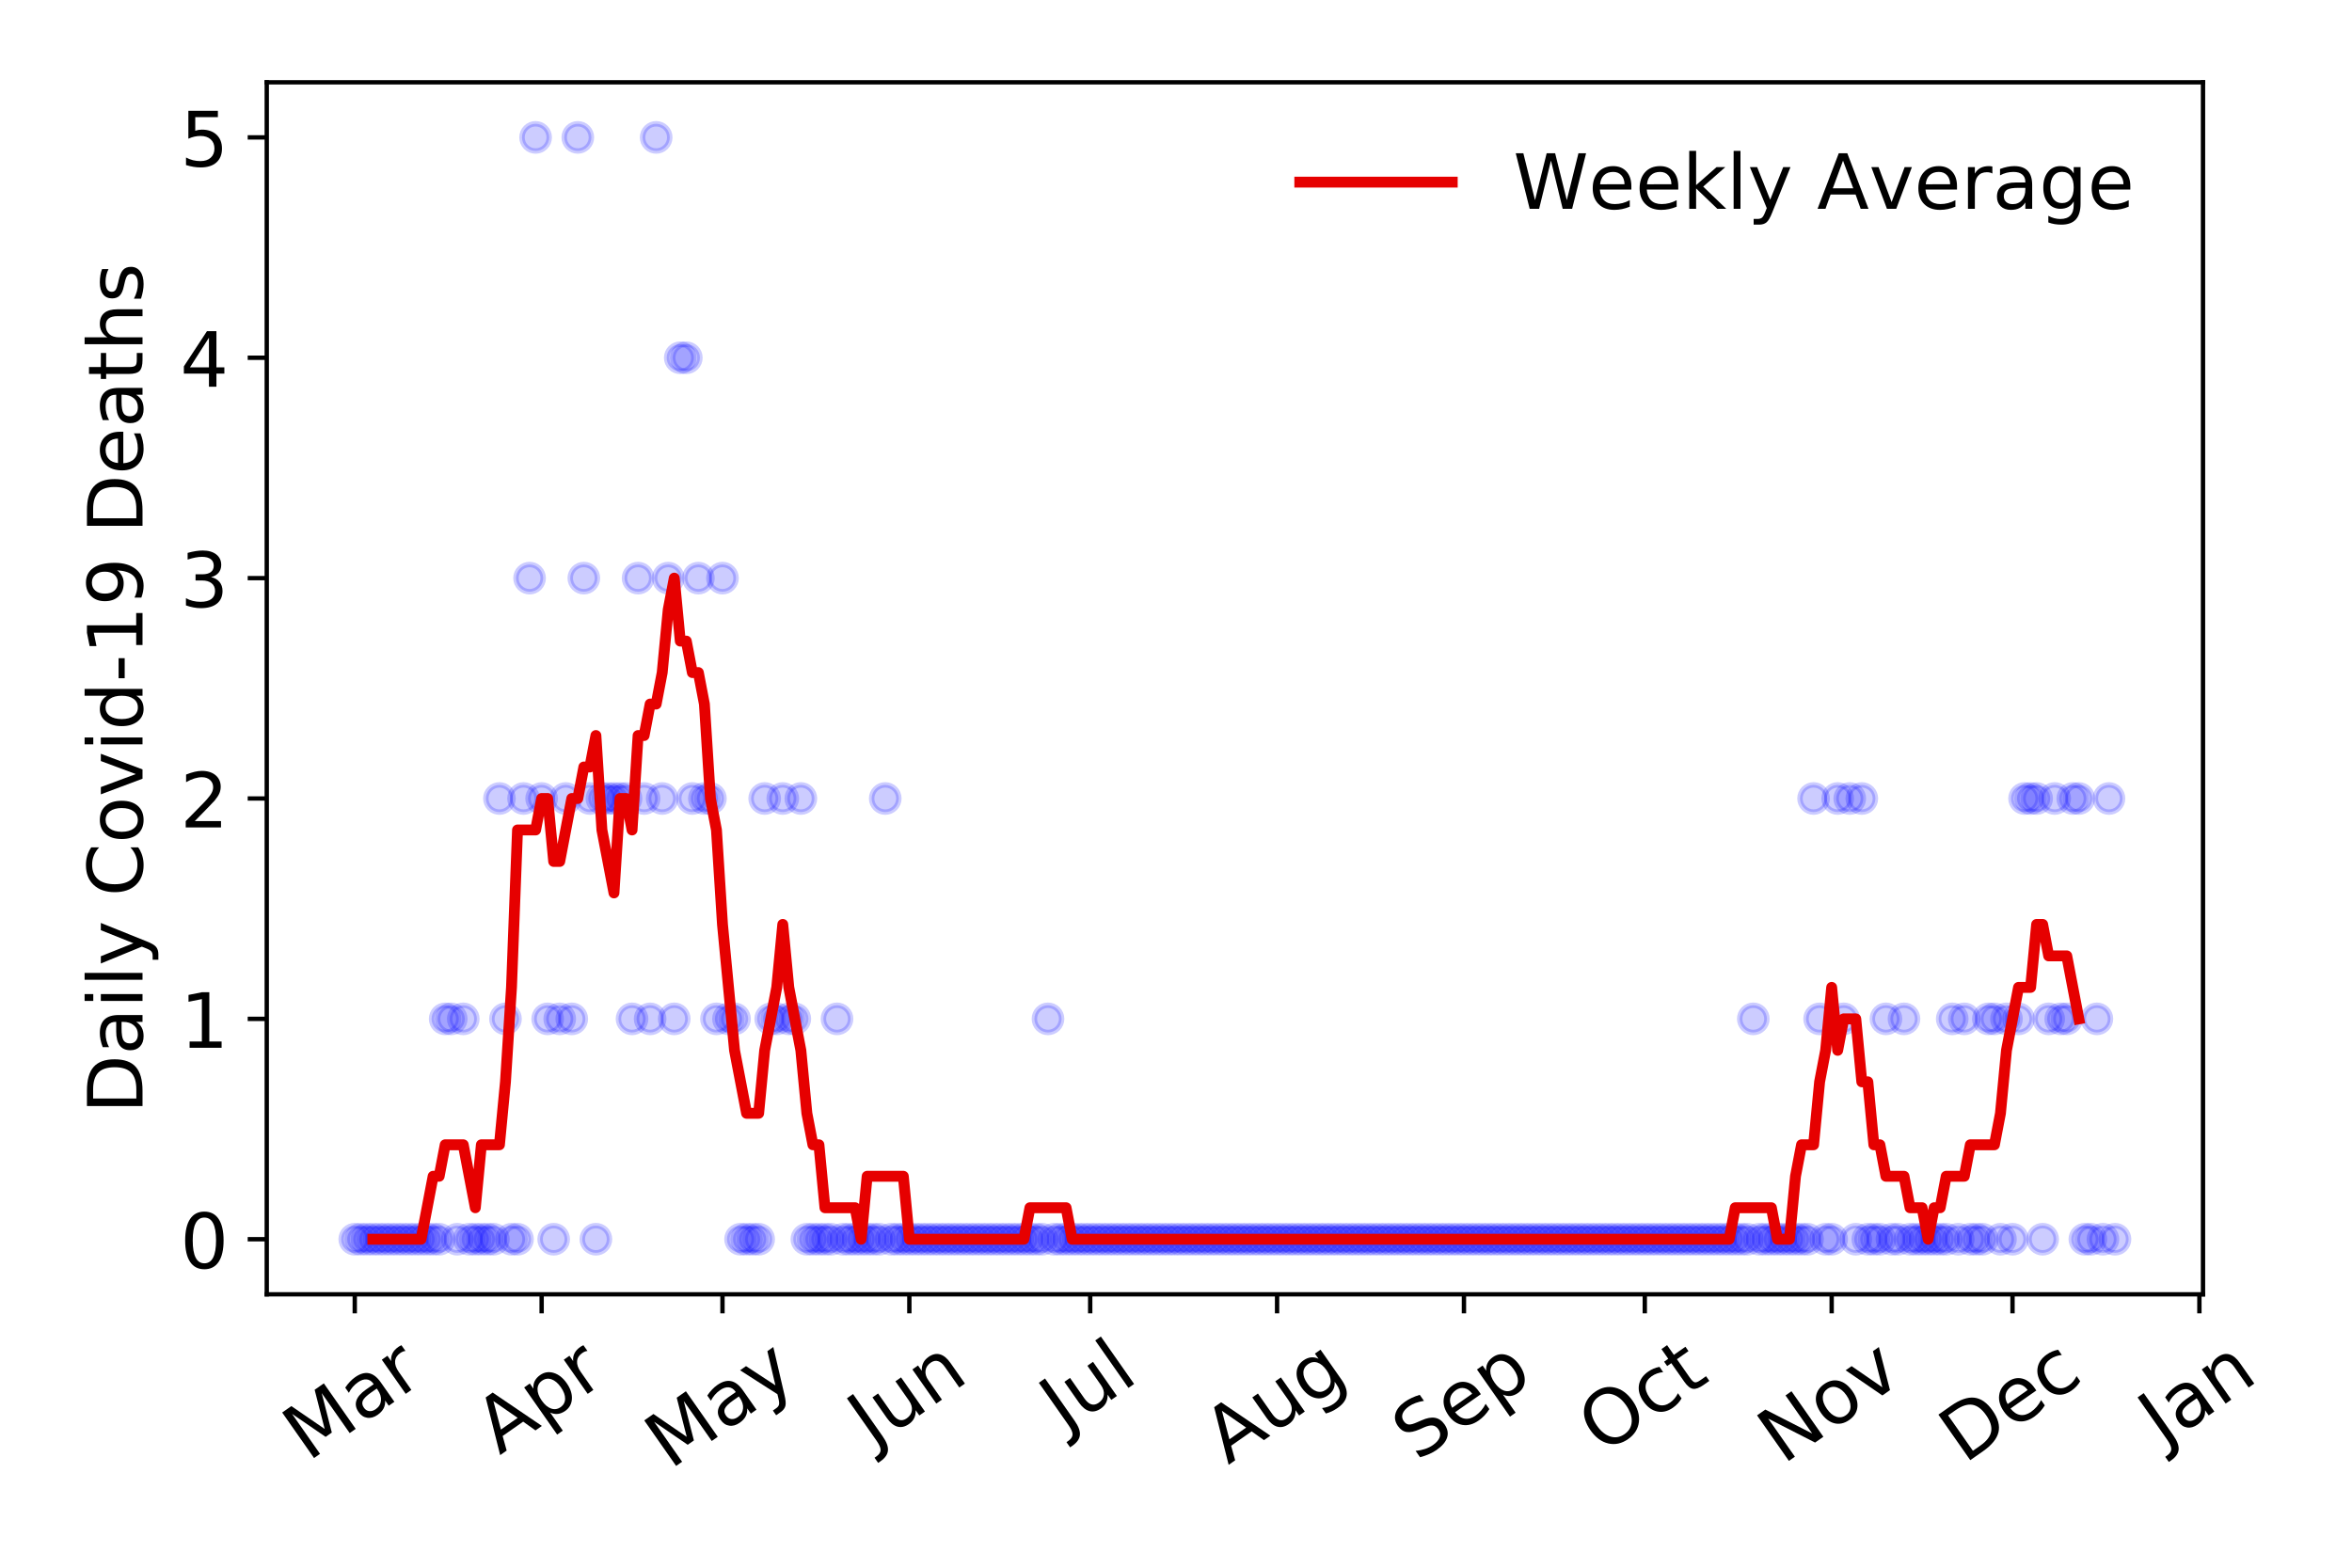 <?xml version="1.0" encoding="utf-8" standalone="no"?>
<!DOCTYPE svg PUBLIC "-//W3C//DTD SVG 1.1//EN"
  "http://www.w3.org/Graphics/SVG/1.1/DTD/svg11.dtd">
<!-- Created with matplotlib (https://matplotlib.org/) -->
<svg height="288pt" version="1.1" viewBox="0 0 432 288" width="432pt" xmlns="http://www.w3.org/2000/svg" xmlns:xlink="http://www.w3.org/1999/xlink">
 <defs>
  <style type="text/css">
*{stroke-linecap:butt;stroke-linejoin:round;}
  </style>
 </defs>
 <g id="figure_1">
  <g id="patch_1">
   <path d="M 0 288 
L 432 288 
L 432 0 
L 0 0 
z
" style="fill:#ffffff;"/>
  </g>
  <g id="axes_1">
   <g id="patch_2">
    <path d="M 48.995 237.778 
L 404.633 237.778 
L 404.633 15.12 
L 48.995 15.12 
z
" style="fill:#ffffff;"/>
   </g>
   <g id="matplotlib.axis_1">
    <g id="xtick_1">
     <g id="line2d_1">
      <defs>
       <path d="M 0 0 
L 0 3.5 
" id="m06666d7a60" style="stroke:#000000;stroke-width:0.8;"/>
      </defs>
      <g>
       <use style="stroke:#000000;stroke-width:0.8;" x="65.16" xlink:href="#m06666d7a60" y="237.778"/>
      </g>
     </g>
     <g id="text_1">
      <!-- Mar -->
      <defs>
       <path d="M 9.812 72.906 
L 24.516 72.906 
L 43.109 23.297 
L 61.812 72.906 
L 76.516 72.906 
L 76.516 0 
L 66.891 0 
L 66.891 64.016 
L 48.094 14.016 
L 38.188 14.016 
L 19.391 64.016 
L 19.391 0 
L 9.812 0 
z
" id="DejaVuSans-77"/>
       <path d="M 34.281 27.484 
Q 23.391 27.484 19.188 25 
Q 14.984 22.516 14.984 16.5 
Q 14.984 11.719 18.141 8.906 
Q 21.297 6.109 26.703 6.109 
Q 34.188 6.109 38.703 11.406 
Q 43.219 16.703 43.219 25.484 
L 43.219 27.484 
z
M 52.203 31.203 
L 52.203 0 
L 43.219 0 
L 43.219 8.297 
Q 40.141 3.328 35.547 0.953 
Q 30.953 -1.422 24.312 -1.422 
Q 15.922 -1.422 10.953 3.297 
Q 6 8.016 6 15.922 
Q 6 25.141 12.172 29.828 
Q 18.359 34.516 30.609 34.516 
L 43.219 34.516 
L 43.219 35.406 
Q 43.219 41.609 39.141 45 
Q 35.062 48.391 27.688 48.391 
Q 23 48.391 18.547 47.266 
Q 14.109 46.141 10.016 43.891 
L 10.016 52.203 
Q 14.938 54.109 19.578 55.047 
Q 24.219 56 28.609 56 
Q 40.484 56 46.344 49.844 
Q 52.203 43.703 52.203 31.203 
z
" id="DejaVuSans-97"/>
       <path d="M 41.109 46.297 
Q 39.594 47.172 37.812 47.578 
Q 36.031 48 33.891 48 
Q 26.266 48 22.188 43.047 
Q 18.109 38.094 18.109 28.812 
L 18.109 0 
L 9.078 0 
L 9.078 54.688 
L 18.109 54.688 
L 18.109 46.188 
Q 20.953 51.172 25.484 53.578 
Q 30.031 56 36.531 56 
Q 37.453 56 38.578 55.875 
Q 39.703 55.766 41.062 55.516 
z
" id="DejaVuSans-114"/>
      </defs>
      <g transform="translate(56.558 268.643)rotate(-35)scale(0.14 -0.14)">
       <use xlink:href="#DejaVuSans-77"/>
       <use x="86.279" xlink:href="#DejaVuSans-97"/>
       <use x="147.559" xlink:href="#DejaVuSans-114"/>
      </g>
     </g>
    </g>
    <g id="xtick_2">
     <g id="line2d_2">
      <g>
       <use style="stroke:#000000;stroke-width:0.8;" x="99.484" xlink:href="#m06666d7a60" y="237.778"/>
      </g>
     </g>
     <g id="text_2">
      <!-- Apr -->
      <defs>
       <path d="M 34.188 63.188 
L 20.797 26.906 
L 47.609 26.906 
z
M 28.609 72.906 
L 39.797 72.906 
L 67.578 0 
L 57.328 0 
L 50.688 18.703 
L 17.828 18.703 
L 11.188 0 
L 0.781 0 
z
" id="DejaVuSans-65"/>
       <path d="M 18.109 8.203 
L 18.109 -20.797 
L 9.078 -20.797 
L 9.078 54.688 
L 18.109 54.688 
L 18.109 46.391 
Q 20.953 51.266 25.266 53.625 
Q 29.594 56 35.594 56 
Q 45.562 56 51.781 48.094 
Q 58.016 40.188 58.016 27.297 
Q 58.016 14.406 51.781 6.484 
Q 45.562 -1.422 35.594 -1.422 
Q 29.594 -1.422 25.266 0.953 
Q 20.953 3.328 18.109 8.203 
z
M 48.688 27.297 
Q 48.688 37.203 44.609 42.844 
Q 40.531 48.484 33.406 48.484 
Q 26.266 48.484 22.188 42.844 
Q 18.109 37.203 18.109 27.297 
Q 18.109 17.391 22.188 11.75 
Q 26.266 6.109 33.406 6.109 
Q 40.531 6.109 44.609 11.75 
Q 48.688 17.391 48.688 27.297 
z
" id="DejaVuSans-112"/>
      </defs>
      <g transform="translate(91.78 267.384)rotate(-35)scale(0.14 -0.14)">
       <use xlink:href="#DejaVuSans-65"/>
       <use x="68.408" xlink:href="#DejaVuSans-112"/>
       <use x="131.885" xlink:href="#DejaVuSans-114"/>
      </g>
     </g>
    </g>
    <g id="xtick_3">
     <g id="line2d_3">
      <g>
       <use style="stroke:#000000;stroke-width:0.8;" x="132.701" xlink:href="#m06666d7a60" y="237.778"/>
      </g>
     </g>
     <g id="text_3">
      <!-- May -->
      <defs>
       <path d="M 32.172 -5.078 
Q 28.375 -14.844 24.75 -17.812 
Q 21.141 -20.797 15.094 -20.797 
L 7.906 -20.797 
L 7.906 -13.281 
L 13.188 -13.281 
Q 16.891 -13.281 18.938 -11.516 
Q 21 -9.766 23.484 -3.219 
L 25.094 0.875 
L 2.984 54.688 
L 12.5 54.688 
L 29.594 11.922 
L 46.688 54.688 
L 56.203 54.688 
z
" id="DejaVuSans-121"/>
      </defs>
      <g transform="translate(123.061 270.094)rotate(-35)scale(0.14 -0.14)">
       <use xlink:href="#DejaVuSans-77"/>
       <use x="86.279" xlink:href="#DejaVuSans-97"/>
       <use x="147.559" xlink:href="#DejaVuSans-121"/>
      </g>
     </g>
    </g>
    <g id="xtick_4">
     <g id="line2d_4">
      <g>
       <use style="stroke:#000000;stroke-width:0.8;" x="167.024" xlink:href="#m06666d7a60" y="237.778"/>
      </g>
     </g>
     <g id="text_4">
      <!-- Jun -->
      <defs>
       <path d="M 9.812 72.906 
L 19.672 72.906 
L 19.672 5.078 
Q 19.672 -8.109 14.672 -14.062 
Q 9.672 -20.016 -1.422 -20.016 
L -5.172 -20.016 
L -5.172 -11.719 
L -2.094 -11.719 
Q 4.438 -11.719 7.125 -8.047 
Q 9.812 -4.391 9.812 5.078 
z
" id="DejaVuSans-74"/>
       <path d="M 8.5 21.578 
L 8.5 54.688 
L 17.484 54.688 
L 17.484 21.922 
Q 17.484 14.156 20.5 10.266 
Q 23.531 6.391 29.594 6.391 
Q 36.859 6.391 41.078 11.031 
Q 45.312 15.672 45.312 23.688 
L 45.312 54.688 
L 54.297 54.688 
L 54.297 0 
L 45.312 0 
L 45.312 8.406 
Q 42.047 3.422 37.719 1 
Q 33.406 -1.422 27.688 -1.422 
Q 18.266 -1.422 13.375 4.438 
Q 8.5 10.297 8.5 21.578 
z
M 31.109 56 
z
" id="DejaVuSans-117"/>
       <path d="M 54.891 33.016 
L 54.891 0 
L 45.906 0 
L 45.906 32.719 
Q 45.906 40.484 42.875 44.328 
Q 39.844 48.188 33.797 48.188 
Q 26.516 48.188 22.312 43.547 
Q 18.109 38.922 18.109 30.906 
L 18.109 0 
L 9.078 0 
L 9.078 54.688 
L 18.109 54.688 
L 18.109 46.188 
Q 21.344 51.125 25.703 53.562 
Q 30.078 56 35.797 56 
Q 45.219 56 50.047 50.172 
Q 54.891 44.344 54.891 33.016 
z
" id="DejaVuSans-110"/>
      </defs>
      <g transform="translate(160.281 266.039)rotate(-35)scale(0.14 -0.14)">
       <use xlink:href="#DejaVuSans-74"/>
       <use x="29.492" xlink:href="#DejaVuSans-117"/>
       <use x="92.871" xlink:href="#DejaVuSans-110"/>
      </g>
     </g>
    </g>
    <g id="xtick_5">
     <g id="line2d_5">
      <g>
       <use style="stroke:#000000;stroke-width:0.8;" x="200.241" xlink:href="#m06666d7a60" y="237.778"/>
      </g>
     </g>
     <g id="text_5">
      <!-- Jul -->
      <defs>
       <path d="M 9.422 75.984 
L 18.406 75.984 
L 18.406 0 
L 9.422 0 
z
" id="DejaVuSans-108"/>
      </defs>
      <g transform="translate(195.538 263.181)rotate(-35)scale(0.14 -0.14)">
       <use xlink:href="#DejaVuSans-74"/>
       <use x="29.492" xlink:href="#DejaVuSans-117"/>
       <use x="92.871" xlink:href="#DejaVuSans-108"/>
      </g>
     </g>
    </g>
    <g id="xtick_6">
     <g id="line2d_6">
      <g>
       <use style="stroke:#000000;stroke-width:0.8;" x="234.565" xlink:href="#m06666d7a60" y="237.778"/>
      </g>
     </g>
     <g id="text_6">
      <!-- Aug -->
      <defs>
       <path d="M 45.406 27.984 
Q 45.406 37.75 41.375 43.109 
Q 37.359 48.484 30.078 48.484 
Q 22.859 48.484 18.828 43.109 
Q 14.797 37.75 14.797 27.984 
Q 14.797 18.266 18.828 12.891 
Q 22.859 7.516 30.078 7.516 
Q 37.359 7.516 41.375 12.891 
Q 45.406 18.266 45.406 27.984 
z
M 54.391 6.781 
Q 54.391 -7.172 48.188 -13.984 
Q 42 -20.797 29.203 -20.797 
Q 24.469 -20.797 20.266 -20.094 
Q 16.062 -19.391 12.109 -17.922 
L 12.109 -9.188 
Q 16.062 -11.328 19.922 -12.344 
Q 23.781 -13.375 27.781 -13.375 
Q 36.625 -13.375 41.016 -8.766 
Q 45.406 -4.156 45.406 5.172 
L 45.406 9.625 
Q 42.625 4.781 38.281 2.391 
Q 33.938 0 27.875 0 
Q 17.828 0 11.672 7.656 
Q 5.516 15.328 5.516 27.984 
Q 5.516 40.672 11.672 48.328 
Q 17.828 56 27.875 56 
Q 33.938 56 38.281 53.609 
Q 42.625 51.219 45.406 46.391 
L 45.406 54.688 
L 54.391 54.688 
z
" id="DejaVuSans-103"/>
      </defs>
      <g transform="translate(225.584 269.172)rotate(-35)scale(0.14 -0.14)">
       <use xlink:href="#DejaVuSans-65"/>
       <use x="68.408" xlink:href="#DejaVuSans-117"/>
       <use x="131.787" xlink:href="#DejaVuSans-103"/>
      </g>
     </g>
    </g>
    <g id="xtick_7">
     <g id="line2d_7">
      <g>
       <use style="stroke:#000000;stroke-width:0.8;" x="268.888" xlink:href="#m06666d7a60" y="237.778"/>
      </g>
     </g>
     <g id="text_7">
      <!-- Sep -->
      <defs>
       <path d="M 53.516 70.516 
L 53.516 60.891 
Q 47.906 63.578 42.922 64.891 
Q 37.938 66.219 33.297 66.219 
Q 25.25 66.219 20.875 63.094 
Q 16.5 59.969 16.5 54.203 
Q 16.5 49.359 19.406 46.891 
Q 22.312 44.438 30.422 42.922 
L 36.375 41.703 
Q 47.406 39.594 52.656 34.297 
Q 57.906 29 57.906 20.125 
Q 57.906 9.516 50.797 4.047 
Q 43.703 -1.422 29.984 -1.422 
Q 24.812 -1.422 18.969 -0.25 
Q 13.141 0.922 6.891 3.219 
L 6.891 13.375 
Q 12.891 10.016 18.656 8.297 
Q 24.422 6.594 29.984 6.594 
Q 38.422 6.594 43.016 9.906 
Q 47.609 13.234 47.609 19.391 
Q 47.609 24.75 44.312 27.781 
Q 41.016 30.812 33.5 32.328 
L 27.484 33.5 
Q 16.453 35.688 11.516 40.375 
Q 6.594 45.062 6.594 53.422 
Q 6.594 63.094 13.406 68.656 
Q 20.219 74.219 32.172 74.219 
Q 37.312 74.219 42.625 73.281 
Q 47.953 72.359 53.516 70.516 
z
" id="DejaVuSans-83"/>
       <path d="M 56.203 29.594 
L 56.203 25.203 
L 14.891 25.203 
Q 15.484 15.922 20.484 11.062 
Q 25.484 6.203 34.422 6.203 
Q 39.594 6.203 44.453 7.469 
Q 49.312 8.734 54.109 11.281 
L 54.109 2.781 
Q 49.266 0.734 44.188 -0.344 
Q 39.109 -1.422 33.891 -1.422 
Q 20.797 -1.422 13.156 6.188 
Q 5.516 13.812 5.516 26.812 
Q 5.516 40.234 12.766 48.109 
Q 20.016 56 32.328 56 
Q 43.359 56 49.781 48.891 
Q 56.203 41.797 56.203 29.594 
z
M 47.219 32.234 
Q 47.125 39.594 43.094 43.984 
Q 39.062 48.391 32.422 48.391 
Q 24.906 48.391 20.391 44.141 
Q 15.875 39.891 15.188 32.172 
z
" id="DejaVuSans-101"/>
      </defs>
      <g transform="translate(260.295 268.629)rotate(-35)scale(0.14 -0.14)">
       <use xlink:href="#DejaVuSans-83"/>
       <use x="63.477" xlink:href="#DejaVuSans-101"/>
       <use x="125" xlink:href="#DejaVuSans-112"/>
      </g>
     </g>
    </g>
    <g id="xtick_8">
     <g id="line2d_8">
      <g>
       <use style="stroke:#000000;stroke-width:0.8;" x="302.105" xlink:href="#m06666d7a60" y="237.778"/>
      </g>
     </g>
     <g id="text_8">
      <!-- Oct -->
      <defs>
       <path d="M 39.406 66.219 
Q 28.656 66.219 22.328 58.203 
Q 16.016 50.203 16.016 36.375 
Q 16.016 22.609 22.328 14.594 
Q 28.656 6.594 39.406 6.594 
Q 50.141 6.594 56.422 14.594 
Q 62.703 22.609 62.703 36.375 
Q 62.703 50.203 56.422 58.203 
Q 50.141 66.219 39.406 66.219 
z
M 39.406 74.219 
Q 54.734 74.219 63.906 63.938 
Q 73.094 53.656 73.094 36.375 
Q 73.094 19.141 63.906 8.859 
Q 54.734 -1.422 39.406 -1.422 
Q 24.031 -1.422 14.812 8.828 
Q 5.609 19.094 5.609 36.375 
Q 5.609 53.656 14.812 63.938 
Q 24.031 74.219 39.406 74.219 
z
" id="DejaVuSans-79"/>
       <path d="M 48.781 52.594 
L 48.781 44.188 
Q 44.969 46.297 41.141 47.344 
Q 37.312 48.391 33.406 48.391 
Q 24.656 48.391 19.812 42.844 
Q 14.984 37.312 14.984 27.297 
Q 14.984 17.281 19.812 11.734 
Q 24.656 6.203 33.406 6.203 
Q 37.312 6.203 41.141 7.25 
Q 44.969 8.297 48.781 10.406 
L 48.781 2.094 
Q 45.016 0.344 40.984 -0.531 
Q 36.969 -1.422 32.422 -1.422 
Q 20.062 -1.422 12.781 6.344 
Q 5.516 14.109 5.516 27.297 
Q 5.516 40.672 12.859 48.328 
Q 20.219 56 33.016 56 
Q 37.156 56 41.109 55.141 
Q 45.062 54.297 48.781 52.594 
z
" id="DejaVuSans-99"/>
       <path d="M 18.312 70.219 
L 18.312 54.688 
L 36.812 54.688 
L 36.812 47.703 
L 18.312 47.703 
L 18.312 18.016 
Q 18.312 11.328 20.141 9.422 
Q 21.969 7.516 27.594 7.516 
L 36.812 7.516 
L 36.812 0 
L 27.594 0 
Q 17.188 0 13.234 3.875 
Q 9.281 7.766 9.281 18.016 
L 9.281 47.703 
L 2.688 47.703 
L 2.688 54.688 
L 9.281 54.688 
L 9.281 70.219 
z
" id="DejaVuSans-116"/>
      </defs>
      <g transform="translate(294.406 267.377)rotate(-35)scale(0.14 -0.14)">
       <use xlink:href="#DejaVuSans-79"/>
       <use x="78.711" xlink:href="#DejaVuSans-99"/>
       <use x="133.691" xlink:href="#DejaVuSans-116"/>
      </g>
     </g>
    </g>
    <g id="xtick_9">
     <g id="line2d_9">
      <g>
       <use style="stroke:#000000;stroke-width:0.8;" x="336.429" xlink:href="#m06666d7a60" y="237.778"/>
      </g>
     </g>
     <g id="text_9">
      <!-- Nov -->
      <defs>
       <path d="M 9.812 72.906 
L 23.094 72.906 
L 55.422 11.922 
L 55.422 72.906 
L 64.984 72.906 
L 64.984 0 
L 51.703 0 
L 19.391 60.984 
L 19.391 0 
L 9.812 0 
z
" id="DejaVuSans-78"/>
       <path d="M 30.609 48.391 
Q 23.391 48.391 19.188 42.75 
Q 14.984 37.109 14.984 27.297 
Q 14.984 17.484 19.156 11.844 
Q 23.344 6.203 30.609 6.203 
Q 37.797 6.203 41.984 11.859 
Q 46.188 17.531 46.188 27.297 
Q 46.188 37.016 41.984 42.703 
Q 37.797 48.391 30.609 48.391 
z
M 30.609 56 
Q 42.328 56 49.016 48.375 
Q 55.719 40.766 55.719 27.297 
Q 55.719 13.875 49.016 6.219 
Q 42.328 -1.422 30.609 -1.422 
Q 18.844 -1.422 12.172 6.219 
Q 5.516 13.875 5.516 27.297 
Q 5.516 40.766 12.172 48.375 
Q 18.844 56 30.609 56 
z
" id="DejaVuSans-111"/>
       <path d="M 2.984 54.688 
L 12.5 54.688 
L 29.594 8.797 
L 46.688 54.688 
L 56.203 54.688 
L 35.688 0 
L 23.484 0 
z
" id="DejaVuSans-118"/>
      </defs>
      <g transform="translate(327.452 269.166)rotate(-35)scale(0.14 -0.14)">
       <use xlink:href="#DejaVuSans-78"/>
       <use x="74.805" xlink:href="#DejaVuSans-111"/>
       <use x="135.986" xlink:href="#DejaVuSans-118"/>
      </g>
     </g>
    </g>
    <g id="xtick_10">
     <g id="line2d_10">
      <g>
       <use style="stroke:#000000;stroke-width:0.8;" x="369.645" xlink:href="#m06666d7a60" y="237.778"/>
      </g>
     </g>
     <g id="text_10">
      <!-- Dec -->
      <defs>
       <path d="M 19.672 64.797 
L 19.672 8.109 
L 31.594 8.109 
Q 46.688 8.109 53.688 14.938 
Q 60.688 21.781 60.688 36.531 
Q 60.688 51.172 53.688 57.984 
Q 46.688 64.797 31.594 64.797 
z
M 9.812 72.906 
L 30.078 72.906 
Q 51.266 72.906 61.172 64.094 
Q 71.094 55.281 71.094 36.531 
Q 71.094 17.672 61.125 8.828 
Q 51.172 0 30.078 0 
L 9.812 0 
z
" id="DejaVuSans-68"/>
      </defs>
      <g transform="translate(360.765 269.032)rotate(-35)scale(0.14 -0.14)">
       <use xlink:href="#DejaVuSans-68"/>
       <use x="77.002" xlink:href="#DejaVuSans-101"/>
       <use x="138.525" xlink:href="#DejaVuSans-99"/>
      </g>
     </g>
    </g>
    <g id="xtick_11">
     <g id="line2d_11">
      <g>
       <use style="stroke:#000000;stroke-width:0.8;" x="403.969" xlink:href="#m06666d7a60" y="237.778"/>
      </g>
     </g>
     <g id="text_11">
      <!-- Jan -->
      <g transform="translate(397.345 265.871)rotate(-35)scale(0.14 -0.14)">
       <use xlink:href="#DejaVuSans-74"/>
       <use x="29.492" xlink:href="#DejaVuSans-97"/>
       <use x="90.771" xlink:href="#DejaVuSans-110"/>
      </g>
     </g>
    </g>
   </g>
   <g id="matplotlib.axis_2">
    <g id="ytick_1">
     <g id="line2d_12">
      <defs>
       <path d="M 0 0 
L -3.5 0 
" id="m970bb7763b" style="stroke:#000000;stroke-width:0.8;"/>
      </defs>
      <g>
       <use style="stroke:#000000;stroke-width:0.8;" x="48.995" xlink:href="#m970bb7763b" y="227.657"/>
      </g>
     </g>
     <g id="text_12">
      <!-- 0 -->
      <defs>
       <path d="M 31.781 66.406 
Q 24.172 66.406 20.328 58.906 
Q 16.5 51.422 16.5 36.375 
Q 16.5 21.391 20.328 13.891 
Q 24.172 6.391 31.781 6.391 
Q 39.453 6.391 43.281 13.891 
Q 47.125 21.391 47.125 36.375 
Q 47.125 51.422 43.281 58.906 
Q 39.453 66.406 31.781 66.406 
z
M 31.781 74.219 
Q 44.047 74.219 50.516 64.516 
Q 56.984 54.828 56.984 36.375 
Q 56.984 17.969 50.516 8.266 
Q 44.047 -1.422 31.781 -1.422 
Q 19.531 -1.422 13.062 8.266 
Q 6.594 17.969 6.594 36.375 
Q 6.594 54.828 13.062 64.516 
Q 19.531 74.219 31.781 74.219 
z
" id="DejaVuSans-48"/>
      </defs>
      <g transform="translate(33.087 232.976)scale(0.14 -0.14)">
       <use xlink:href="#DejaVuSans-48"/>
      </g>
     </g>
    </g>
    <g id="ytick_2">
     <g id="line2d_13">
      <g>
       <use style="stroke:#000000;stroke-width:0.8;" x="48.995" xlink:href="#m970bb7763b" y="187.174"/>
      </g>
     </g>
     <g id="text_13">
      <!-- 1 -->
      <defs>
       <path d="M 12.406 8.297 
L 28.516 8.297 
L 28.516 63.922 
L 10.984 60.406 
L 10.984 69.391 
L 28.422 72.906 
L 38.281 72.906 
L 38.281 8.297 
L 54.391 8.297 
L 54.391 0 
L 12.406 0 
z
" id="DejaVuSans-49"/>
      </defs>
      <g transform="translate(33.087 192.493)scale(0.14 -0.14)">
       <use xlink:href="#DejaVuSans-49"/>
      </g>
     </g>
    </g>
    <g id="ytick_3">
     <g id="line2d_14">
      <g>
       <use style="stroke:#000000;stroke-width:0.8;" x="48.995" xlink:href="#m970bb7763b" y="146.691"/>
      </g>
     </g>
     <g id="text_14">
      <!-- 2 -->
      <defs>
       <path d="M 19.188 8.297 
L 53.609 8.297 
L 53.609 0 
L 7.328 0 
L 7.328 8.297 
Q 12.938 14.109 22.625 23.891 
Q 32.328 33.688 34.812 36.531 
Q 39.547 41.844 41.422 45.531 
Q 43.312 49.219 43.312 52.781 
Q 43.312 58.594 39.234 62.25 
Q 35.156 65.922 28.609 65.922 
Q 23.969 65.922 18.812 64.312 
Q 13.672 62.703 7.812 59.422 
L 7.812 69.391 
Q 13.766 71.781 18.938 73 
Q 24.125 74.219 28.422 74.219 
Q 39.75 74.219 46.484 68.547 
Q 53.219 62.891 53.219 53.422 
Q 53.219 48.922 51.531 44.891 
Q 49.859 40.875 45.406 35.406 
Q 44.188 33.984 37.641 27.219 
Q 31.109 20.453 19.188 8.297 
z
" id="DejaVuSans-50"/>
      </defs>
      <g transform="translate(33.087 152.01)scale(0.14 -0.14)">
       <use xlink:href="#DejaVuSans-50"/>
      </g>
     </g>
    </g>
    <g id="ytick_4">
     <g id="line2d_15">
      <g>
       <use style="stroke:#000000;stroke-width:0.8;" x="48.995" xlink:href="#m970bb7763b" y="106.207"/>
      </g>
     </g>
     <g id="text_15">
      <!-- 3 -->
      <defs>
       <path d="M 40.578 39.312 
Q 47.656 37.797 51.625 33 
Q 55.609 28.219 55.609 21.188 
Q 55.609 10.406 48.188 4.484 
Q 40.766 -1.422 27.094 -1.422 
Q 22.516 -1.422 17.656 -0.516 
Q 12.797 0.391 7.625 2.203 
L 7.625 11.719 
Q 11.719 9.328 16.594 8.109 
Q 21.484 6.891 26.812 6.891 
Q 36.078 6.891 40.938 10.547 
Q 45.797 14.203 45.797 21.188 
Q 45.797 27.641 41.281 31.266 
Q 36.766 34.906 28.719 34.906 
L 20.219 34.906 
L 20.219 43.016 
L 29.109 43.016 
Q 36.375 43.016 40.234 45.922 
Q 44.094 48.828 44.094 54.297 
Q 44.094 59.906 40.109 62.906 
Q 36.141 65.922 28.719 65.922 
Q 24.656 65.922 20.016 65.031 
Q 15.375 64.156 9.812 62.312 
L 9.812 71.094 
Q 15.438 72.656 20.344 73.438 
Q 25.25 74.219 29.594 74.219 
Q 40.828 74.219 47.359 69.109 
Q 53.906 64.016 53.906 55.328 
Q 53.906 49.266 50.438 45.094 
Q 46.969 40.922 40.578 39.312 
z
" id="DejaVuSans-51"/>
      </defs>
      <g transform="translate(33.087 111.526)scale(0.14 -0.14)">
       <use xlink:href="#DejaVuSans-51"/>
      </g>
     </g>
    </g>
    <g id="ytick_5">
     <g id="line2d_16">
      <g>
       <use style="stroke:#000000;stroke-width:0.8;" x="48.995" xlink:href="#m970bb7763b" y="65.724"/>
      </g>
     </g>
     <g id="text_16">
      <!-- 4 -->
      <defs>
       <path d="M 37.797 64.312 
L 12.891 25.391 
L 37.797 25.391 
z
M 35.203 72.906 
L 47.609 72.906 
L 47.609 25.391 
L 58.016 25.391 
L 58.016 17.188 
L 47.609 17.188 
L 47.609 0 
L 37.797 0 
L 37.797 17.188 
L 4.891 17.188 
L 4.891 26.703 
z
" id="DejaVuSans-52"/>
      </defs>
      <g transform="translate(33.087 71.043)scale(0.14 -0.14)">
       <use xlink:href="#DejaVuSans-52"/>
      </g>
     </g>
    </g>
    <g id="ytick_6">
     <g id="line2d_17">
      <g>
       <use style="stroke:#000000;stroke-width:0.8;" x="48.995" xlink:href="#m970bb7763b" y="25.241"/>
      </g>
     </g>
     <g id="text_17">
      <!-- 5 -->
      <defs>
       <path d="M 10.797 72.906 
L 49.516 72.906 
L 49.516 64.594 
L 19.828 64.594 
L 19.828 46.734 
Q 21.969 47.469 24.109 47.828 
Q 26.266 48.188 28.422 48.188 
Q 40.625 48.188 47.75 41.5 
Q 54.891 34.812 54.891 23.391 
Q 54.891 11.625 47.562 5.094 
Q 40.234 -1.422 26.906 -1.422 
Q 22.312 -1.422 17.547 -0.641 
Q 12.797 0.141 7.719 1.703 
L 7.719 11.625 
Q 12.109 9.234 16.797 8.062 
Q 21.484 6.891 26.703 6.891 
Q 35.156 6.891 40.078 11.328 
Q 45.016 15.766 45.016 23.391 
Q 45.016 31 40.078 35.438 
Q 35.156 39.891 26.703 39.891 
Q 22.75 39.891 18.812 39.016 
Q 14.891 38.141 10.797 36.281 
z
" id="DejaVuSans-53"/>
      </defs>
      <g transform="translate(33.087 30.56)scale(0.14 -0.14)">
       <use xlink:href="#DejaVuSans-53"/>
      </g>
     </g>
    </g>
    <g id="text_18">
     <!-- Daily Covid-19 Deaths -->
     <defs>
      <path d="M 9.422 54.688 
L 18.406 54.688 
L 18.406 0 
L 9.422 0 
z
M 9.422 75.984 
L 18.406 75.984 
L 18.406 64.594 
L 9.422 64.594 
z
" id="DejaVuSans-105"/>
      <path id="DejaVuSans-32"/>
      <path d="M 64.406 67.281 
L 64.406 56.891 
Q 59.422 61.531 53.781 63.812 
Q 48.141 66.109 41.797 66.109 
Q 29.297 66.109 22.656 58.469 
Q 16.016 50.828 16.016 36.375 
Q 16.016 21.969 22.656 14.328 
Q 29.297 6.688 41.797 6.688 
Q 48.141 6.688 53.781 8.984 
Q 59.422 11.281 64.406 15.922 
L 64.406 5.609 
Q 59.234 2.094 53.438 0.328 
Q 47.656 -1.422 41.219 -1.422 
Q 24.656 -1.422 15.125 8.703 
Q 5.609 18.844 5.609 36.375 
Q 5.609 53.953 15.125 64.078 
Q 24.656 74.219 41.219 74.219 
Q 47.75 74.219 53.531 72.484 
Q 59.328 70.75 64.406 67.281 
z
" id="DejaVuSans-67"/>
      <path d="M 45.406 46.391 
L 45.406 75.984 
L 54.391 75.984 
L 54.391 0 
L 45.406 0 
L 45.406 8.203 
Q 42.578 3.328 38.25 0.953 
Q 33.938 -1.422 27.875 -1.422 
Q 17.969 -1.422 11.734 6.484 
Q 5.516 14.406 5.516 27.297 
Q 5.516 40.188 11.734 48.094 
Q 17.969 56 27.875 56 
Q 33.938 56 38.25 53.625 
Q 42.578 51.266 45.406 46.391 
z
M 14.797 27.297 
Q 14.797 17.391 18.875 11.75 
Q 22.953 6.109 30.078 6.109 
Q 37.203 6.109 41.297 11.75 
Q 45.406 17.391 45.406 27.297 
Q 45.406 37.203 41.297 42.844 
Q 37.203 48.484 30.078 48.484 
Q 22.953 48.484 18.875 42.844 
Q 14.797 37.203 14.797 27.297 
z
" id="DejaVuSans-100"/>
      <path d="M 4.891 31.391 
L 31.203 31.391 
L 31.203 23.391 
L 4.891 23.391 
z
" id="DejaVuSans-45"/>
      <path d="M 10.984 1.516 
L 10.984 10.5 
Q 14.703 8.734 18.5 7.812 
Q 22.312 6.891 25.984 6.891 
Q 35.75 6.891 40.891 13.453 
Q 46.047 20.016 46.781 33.406 
Q 43.953 29.203 39.594 26.953 
Q 35.25 24.703 29.984 24.703 
Q 19.047 24.703 12.672 31.312 
Q 6.297 37.938 6.297 49.422 
Q 6.297 60.641 12.938 67.422 
Q 19.578 74.219 30.609 74.219 
Q 43.266 74.219 49.922 64.516 
Q 56.594 54.828 56.594 36.375 
Q 56.594 19.141 48.406 8.859 
Q 40.234 -1.422 26.422 -1.422 
Q 22.703 -1.422 18.891 -0.688 
Q 15.094 0.047 10.984 1.516 
z
M 30.609 32.422 
Q 37.25 32.422 41.125 36.953 
Q 45.016 41.5 45.016 49.422 
Q 45.016 57.281 41.125 61.844 
Q 37.25 66.406 30.609 66.406 
Q 23.969 66.406 20.094 61.844 
Q 16.219 57.281 16.219 49.422 
Q 16.219 41.5 20.094 36.953 
Q 23.969 32.422 30.609 32.422 
z
" id="DejaVuSans-57"/>
      <path d="M 54.891 33.016 
L 54.891 0 
L 45.906 0 
L 45.906 32.719 
Q 45.906 40.484 42.875 44.328 
Q 39.844 48.188 33.797 48.188 
Q 26.516 48.188 22.312 43.547 
Q 18.109 38.922 18.109 30.906 
L 18.109 0 
L 9.078 0 
L 9.078 75.984 
L 18.109 75.984 
L 18.109 46.188 
Q 21.344 51.125 25.703 53.562 
Q 30.078 56 35.797 56 
Q 45.219 56 50.047 50.172 
Q 54.891 44.344 54.891 33.016 
z
" id="DejaVuSans-104"/>
      <path d="M 44.281 53.078 
L 44.281 44.578 
Q 40.484 46.531 36.375 47.5 
Q 32.281 48.484 27.875 48.484 
Q 21.188 48.484 17.844 46.438 
Q 14.5 44.391 14.5 40.281 
Q 14.5 37.156 16.891 35.375 
Q 19.281 33.594 26.516 31.984 
L 29.594 31.297 
Q 39.156 29.25 43.188 25.516 
Q 47.219 21.781 47.219 15.094 
Q 47.219 7.469 41.188 3.016 
Q 35.156 -1.422 24.609 -1.422 
Q 20.219 -1.422 15.453 -0.562 
Q 10.688 0.297 5.422 2 
L 5.422 11.281 
Q 10.406 8.688 15.234 7.391 
Q 20.062 6.109 24.812 6.109 
Q 31.156 6.109 34.562 8.281 
Q 37.984 10.453 37.984 14.406 
Q 37.984 18.062 35.516 20.016 
Q 33.062 21.969 24.703 23.781 
L 21.578 24.516 
Q 13.234 26.266 9.516 29.906 
Q 5.812 33.547 5.812 39.891 
Q 5.812 47.609 11.281 51.797 
Q 16.75 56 26.812 56 
Q 31.781 56 36.172 55.266 
Q 40.578 54.547 44.281 53.078 
z
" id="DejaVuSans-115"/>
     </defs>
     <g transform="translate(26.176 204.56)rotate(-90)scale(0.14 -0.14)">
      <use xlink:href="#DejaVuSans-68"/>
      <use x="77.002" xlink:href="#DejaVuSans-97"/>
      <use x="138.281" xlink:href="#DejaVuSans-105"/>
      <use x="166.064" xlink:href="#DejaVuSans-108"/>
      <use x="193.848" xlink:href="#DejaVuSans-121"/>
      <use x="253.027" xlink:href="#DejaVuSans-32"/>
      <use x="284.814" xlink:href="#DejaVuSans-67"/>
      <use x="354.639" xlink:href="#DejaVuSans-111"/>
      <use x="415.82" xlink:href="#DejaVuSans-118"/>
      <use x="475" xlink:href="#DejaVuSans-105"/>
      <use x="502.783" xlink:href="#DejaVuSans-100"/>
      <use x="566.26" xlink:href="#DejaVuSans-45"/>
      <use x="602.344" xlink:href="#DejaVuSans-49"/>
      <use x="665.967" xlink:href="#DejaVuSans-57"/>
      <use x="729.59" xlink:href="#DejaVuSans-32"/>
      <use x="761.377" xlink:href="#DejaVuSans-68"/>
      <use x="838.379" xlink:href="#DejaVuSans-101"/>
      <use x="899.902" xlink:href="#DejaVuSans-97"/>
      <use x="961.182" xlink:href="#DejaVuSans-116"/>
      <use x="1000.391" xlink:href="#DejaVuSans-104"/>
      <use x="1063.77" xlink:href="#DejaVuSans-115"/>
     </g>
    </g>
   </g>
   <g id="line2d_18">
    <defs>
     <path d="M 0 2.5 
C 0.663 2.5 1.299 2.237 1.768 1.768 
C 2.237 1.299 2.5 0.663 2.5 0 
C 2.5 -0.663 2.237 -1.299 1.768 -1.768 
C 1.299 -2.237 0.663 -2.5 0 -2.5 
C -0.663 -2.5 -1.299 -2.237 -1.768 -1.768 
C -2.237 -1.299 -2.5 -0.663 -2.5 0 
C -2.5 0.663 -2.237 1.299 -1.768 1.768 
C -1.299 2.237 -0.663 2.5 0 2.5 
z
" id="m944ed85530" style="stroke:#0000ff;stroke-opacity:0.2;"/>
    </defs>
    <g clip-path="url(#pdfc0985e1b)">
     <use style="fill:#0000ff;fill-opacity:0.2;stroke:#0000ff;stroke-opacity:0.2;" x="65.16" xlink:href="#m944ed85530" y="227.657"/>
     <use style="fill:#0000ff;fill-opacity:0.2;stroke:#0000ff;stroke-opacity:0.2;" x="66.268" xlink:href="#m944ed85530" y="227.657"/>
     <use style="fill:#0000ff;fill-opacity:0.2;stroke:#0000ff;stroke-opacity:0.2;" x="67.375" xlink:href="#m944ed85530" y="227.657"/>
     <use style="fill:#0000ff;fill-opacity:0.2;stroke:#0000ff;stroke-opacity:0.2;" x="68.482" xlink:href="#m944ed85530" y="227.657"/>
     <use style="fill:#0000ff;fill-opacity:0.2;stroke:#0000ff;stroke-opacity:0.2;" x="69.589" xlink:href="#m944ed85530" y="227.657"/>
     <use style="fill:#0000ff;fill-opacity:0.2;stroke:#0000ff;stroke-opacity:0.2;" x="70.696" xlink:href="#m944ed85530" y="227.657"/>
     <use style="fill:#0000ff;fill-opacity:0.2;stroke:#0000ff;stroke-opacity:0.2;" x="71.804" xlink:href="#m944ed85530" y="227.657"/>
     <use style="fill:#0000ff;fill-opacity:0.2;stroke:#0000ff;stroke-opacity:0.2;" x="72.911" xlink:href="#m944ed85530" y="227.657"/>
     <use style="fill:#0000ff;fill-opacity:0.2;stroke:#0000ff;stroke-opacity:0.2;" x="74.018" xlink:href="#m944ed85530" y="227.657"/>
     <use style="fill:#0000ff;fill-opacity:0.2;stroke:#0000ff;stroke-opacity:0.2;" x="75.125" xlink:href="#m944ed85530" y="227.657"/>
     <use style="fill:#0000ff;fill-opacity:0.2;stroke:#0000ff;stroke-opacity:0.2;" x="76.233" xlink:href="#m944ed85530" y="227.657"/>
     <use style="fill:#0000ff;fill-opacity:0.2;stroke:#0000ff;stroke-opacity:0.2;" x="77.34" xlink:href="#m944ed85530" y="227.657"/>
     <use style="fill:#0000ff;fill-opacity:0.2;stroke:#0000ff;stroke-opacity:0.2;" x="78.447" xlink:href="#m944ed85530" y="227.657"/>
     <use style="fill:#0000ff;fill-opacity:0.2;stroke:#0000ff;stroke-opacity:0.2;" x="79.554" xlink:href="#m944ed85530" y="227.657"/>
     <use style="fill:#0000ff;fill-opacity:0.2;stroke:#0000ff;stroke-opacity:0.2;" x="80.661" xlink:href="#m944ed85530" y="227.657"/>
     <use style="fill:#0000ff;fill-opacity:0.2;stroke:#0000ff;stroke-opacity:0.2;" x="81.769" xlink:href="#m944ed85530" y="187.174"/>
     <use style="fill:#0000ff;fill-opacity:0.2;stroke:#0000ff;stroke-opacity:0.2;" x="82.876" xlink:href="#m944ed85530" y="187.174"/>
     <use style="fill:#0000ff;fill-opacity:0.2;stroke:#0000ff;stroke-opacity:0.2;" x="83.983" xlink:href="#m944ed85530" y="227.657"/>
     <use style="fill:#0000ff;fill-opacity:0.2;stroke:#0000ff;stroke-opacity:0.2;" x="85.09" xlink:href="#m944ed85530" y="187.174"/>
     <use style="fill:#0000ff;fill-opacity:0.2;stroke:#0000ff;stroke-opacity:0.2;" x="86.198" xlink:href="#m944ed85530" y="227.657"/>
     <use style="fill:#0000ff;fill-opacity:0.2;stroke:#0000ff;stroke-opacity:0.2;" x="87.305" xlink:href="#m944ed85530" y="227.657"/>
     <use style="fill:#0000ff;fill-opacity:0.2;stroke:#0000ff;stroke-opacity:0.2;" x="88.412" xlink:href="#m944ed85530" y="227.657"/>
     <use style="fill:#0000ff;fill-opacity:0.2;stroke:#0000ff;stroke-opacity:0.2;" x="89.519" xlink:href="#m944ed85530" y="227.657"/>
     <use style="fill:#0000ff;fill-opacity:0.2;stroke:#0000ff;stroke-opacity:0.2;" x="90.626" xlink:href="#m944ed85530" y="227.657"/>
     <use style="fill:#0000ff;fill-opacity:0.2;stroke:#0000ff;stroke-opacity:0.2;" x="91.734" xlink:href="#m944ed85530" y="146.691"/>
     <use style="fill:#0000ff;fill-opacity:0.2;stroke:#0000ff;stroke-opacity:0.2;" x="92.841" xlink:href="#m944ed85530" y="187.174"/>
     <use style="fill:#0000ff;fill-opacity:0.2;stroke:#0000ff;stroke-opacity:0.2;" x="93.948" xlink:href="#m944ed85530" y="227.657"/>
     <use style="fill:#0000ff;fill-opacity:0.2;stroke:#0000ff;stroke-opacity:0.2;" x="95.055" xlink:href="#m944ed85530" y="227.657"/>
     <use style="fill:#0000ff;fill-opacity:0.2;stroke:#0000ff;stroke-opacity:0.2;" x="96.162" xlink:href="#m944ed85530" y="146.691"/>
     <use style="fill:#0000ff;fill-opacity:0.2;stroke:#0000ff;stroke-opacity:0.2;" x="97.27" xlink:href="#m944ed85530" y="106.207"/>
     <use style="fill:#0000ff;fill-opacity:0.2;stroke:#0000ff;stroke-opacity:0.2;" x="98.377" xlink:href="#m944ed85530" y="25.241"/>
     <use style="fill:#0000ff;fill-opacity:0.2;stroke:#0000ff;stroke-opacity:0.2;" x="99.484" xlink:href="#m944ed85530" y="146.691"/>
     <use style="fill:#0000ff;fill-opacity:0.2;stroke:#0000ff;stroke-opacity:0.2;" x="100.591" xlink:href="#m944ed85530" y="187.174"/>
     <use style="fill:#0000ff;fill-opacity:0.2;stroke:#0000ff;stroke-opacity:0.2;" x="101.699" xlink:href="#m944ed85530" y="227.657"/>
     <use style="fill:#0000ff;fill-opacity:0.2;stroke:#0000ff;stroke-opacity:0.2;" x="102.806" xlink:href="#m944ed85530" y="187.174"/>
     <use style="fill:#0000ff;fill-opacity:0.2;stroke:#0000ff;stroke-opacity:0.2;" x="103.913" xlink:href="#m944ed85530" y="146.691"/>
     <use style="fill:#0000ff;fill-opacity:0.2;stroke:#0000ff;stroke-opacity:0.2;" x="105.02" xlink:href="#m944ed85530" y="187.174"/>
     <use style="fill:#0000ff;fill-opacity:0.2;stroke:#0000ff;stroke-opacity:0.2;" x="106.127" xlink:href="#m944ed85530" y="25.241"/>
     <use style="fill:#0000ff;fill-opacity:0.2;stroke:#0000ff;stroke-opacity:0.2;" x="107.235" xlink:href="#m944ed85530" y="106.207"/>
     <use style="fill:#0000ff;fill-opacity:0.2;stroke:#0000ff;stroke-opacity:0.2;" x="108.342" xlink:href="#m944ed85530" y="146.691"/>
     <use style="fill:#0000ff;fill-opacity:0.2;stroke:#0000ff;stroke-opacity:0.2;" x="109.449" xlink:href="#m944ed85530" y="227.657"/>
     <use style="fill:#0000ff;fill-opacity:0.2;stroke:#0000ff;stroke-opacity:0.2;" x="110.556" xlink:href="#m944ed85530" y="146.691"/>
     <use style="fill:#0000ff;fill-opacity:0.2;stroke:#0000ff;stroke-opacity:0.2;" x="111.664" xlink:href="#m944ed85530" y="146.691"/>
     <use style="fill:#0000ff;fill-opacity:0.2;stroke:#0000ff;stroke-opacity:0.2;" x="112.771" xlink:href="#m944ed85530" y="146.691"/>
     <use style="fill:#0000ff;fill-opacity:0.2;stroke:#0000ff;stroke-opacity:0.2;" x="113.878" xlink:href="#m944ed85530" y="146.691"/>
     <use style="fill:#0000ff;fill-opacity:0.2;stroke:#0000ff;stroke-opacity:0.2;" x="114.985" xlink:href="#m944ed85530" y="146.691"/>
     <use style="fill:#0000ff;fill-opacity:0.2;stroke:#0000ff;stroke-opacity:0.2;" x="116.092" xlink:href="#m944ed85530" y="187.174"/>
     <use style="fill:#0000ff;fill-opacity:0.2;stroke:#0000ff;stroke-opacity:0.2;" x="117.2" xlink:href="#m944ed85530" y="106.207"/>
     <use style="fill:#0000ff;fill-opacity:0.2;stroke:#0000ff;stroke-opacity:0.2;" x="118.307" xlink:href="#m944ed85530" y="146.691"/>
     <use style="fill:#0000ff;fill-opacity:0.2;stroke:#0000ff;stroke-opacity:0.2;" x="119.414" xlink:href="#m944ed85530" y="187.174"/>
     <use style="fill:#0000ff;fill-opacity:0.2;stroke:#0000ff;stroke-opacity:0.2;" x="120.521" xlink:href="#m944ed85530" y="25.241"/>
     <use style="fill:#0000ff;fill-opacity:0.2;stroke:#0000ff;stroke-opacity:0.2;" x="121.628" xlink:href="#m944ed85530" y="146.691"/>
     <use style="fill:#0000ff;fill-opacity:0.2;stroke:#0000ff;stroke-opacity:0.2;" x="122.736" xlink:href="#m944ed85530" y="106.207"/>
     <use style="fill:#0000ff;fill-opacity:0.2;stroke:#0000ff;stroke-opacity:0.2;" x="123.843" xlink:href="#m944ed85530" y="187.174"/>
     <use style="fill:#0000ff;fill-opacity:0.2;stroke:#0000ff;stroke-opacity:0.2;" x="124.95" xlink:href="#m944ed85530" y="65.724"/>
     <use style="fill:#0000ff;fill-opacity:0.2;stroke:#0000ff;stroke-opacity:0.2;" x="126.057" xlink:href="#m944ed85530" y="65.724"/>
     <use style="fill:#0000ff;fill-opacity:0.2;stroke:#0000ff;stroke-opacity:0.2;" x="127.165" xlink:href="#m944ed85530" y="146.691"/>
     <use style="fill:#0000ff;fill-opacity:0.2;stroke:#0000ff;stroke-opacity:0.2;" x="128.272" xlink:href="#m944ed85530" y="106.207"/>
     <use style="fill:#0000ff;fill-opacity:0.2;stroke:#0000ff;stroke-opacity:0.2;" x="129.379" xlink:href="#m944ed85530" y="146.691"/>
     <use style="fill:#0000ff;fill-opacity:0.2;stroke:#0000ff;stroke-opacity:0.2;" x="130.486" xlink:href="#m944ed85530" y="146.691"/>
     <use style="fill:#0000ff;fill-opacity:0.2;stroke:#0000ff;stroke-opacity:0.2;" x="131.593" xlink:href="#m944ed85530" y="187.174"/>
     <use style="fill:#0000ff;fill-opacity:0.2;stroke:#0000ff;stroke-opacity:0.2;" x="132.701" xlink:href="#m944ed85530" y="106.207"/>
     <use style="fill:#0000ff;fill-opacity:0.2;stroke:#0000ff;stroke-opacity:0.2;" x="133.808" xlink:href="#m944ed85530" y="187.174"/>
     <use style="fill:#0000ff;fill-opacity:0.2;stroke:#0000ff;stroke-opacity:0.2;" x="134.915" xlink:href="#m944ed85530" y="187.174"/>
     <use style="fill:#0000ff;fill-opacity:0.2;stroke:#0000ff;stroke-opacity:0.2;" x="136.022" xlink:href="#m944ed85530" y="227.657"/>
     <use style="fill:#0000ff;fill-opacity:0.2;stroke:#0000ff;stroke-opacity:0.2;" x="137.13" xlink:href="#m944ed85530" y="227.657"/>
     <use style="fill:#0000ff;fill-opacity:0.2;stroke:#0000ff;stroke-opacity:0.2;" x="138.237" xlink:href="#m944ed85530" y="227.657"/>
     <use style="fill:#0000ff;fill-opacity:0.2;stroke:#0000ff;stroke-opacity:0.2;" x="139.344" xlink:href="#m944ed85530" y="227.657"/>
     <use style="fill:#0000ff;fill-opacity:0.2;stroke:#0000ff;stroke-opacity:0.2;" x="140.451" xlink:href="#m944ed85530" y="146.691"/>
     <use style="fill:#0000ff;fill-opacity:0.2;stroke:#0000ff;stroke-opacity:0.2;" x="141.558" xlink:href="#m944ed85530" y="187.174"/>
     <use style="fill:#0000ff;fill-opacity:0.2;stroke:#0000ff;stroke-opacity:0.2;" x="142.666" xlink:href="#m944ed85530" y="187.174"/>
     <use style="fill:#0000ff;fill-opacity:0.2;stroke:#0000ff;stroke-opacity:0.2;" x="143.773" xlink:href="#m944ed85530" y="146.691"/>
     <use style="fill:#0000ff;fill-opacity:0.2;stroke:#0000ff;stroke-opacity:0.2;" x="144.88" xlink:href="#m944ed85530" y="187.174"/>
     <use style="fill:#0000ff;fill-opacity:0.2;stroke:#0000ff;stroke-opacity:0.2;" x="145.987" xlink:href="#m944ed85530" y="187.174"/>
     <use style="fill:#0000ff;fill-opacity:0.2;stroke:#0000ff;stroke-opacity:0.2;" x="147.094" xlink:href="#m944ed85530" y="146.691"/>
     <use style="fill:#0000ff;fill-opacity:0.2;stroke:#0000ff;stroke-opacity:0.2;" x="148.202" xlink:href="#m944ed85530" y="227.657"/>
     <use style="fill:#0000ff;fill-opacity:0.2;stroke:#0000ff;stroke-opacity:0.2;" x="149.309" xlink:href="#m944ed85530" y="227.657"/>
     <use style="fill:#0000ff;fill-opacity:0.2;stroke:#0000ff;stroke-opacity:0.2;" x="150.416" xlink:href="#m944ed85530" y="227.657"/>
     <use style="fill:#0000ff;fill-opacity:0.2;stroke:#0000ff;stroke-opacity:0.2;" x="151.523" xlink:href="#m944ed85530" y="227.657"/>
     <use style="fill:#0000ff;fill-opacity:0.2;stroke:#0000ff;stroke-opacity:0.2;" x="152.631" xlink:href="#m944ed85530" y="227.657"/>
     <use style="fill:#0000ff;fill-opacity:0.2;stroke:#0000ff;stroke-opacity:0.2;" x="153.738" xlink:href="#m944ed85530" y="187.174"/>
     <use style="fill:#0000ff;fill-opacity:0.2;stroke:#0000ff;stroke-opacity:0.2;" x="154.845" xlink:href="#m944ed85530" y="227.657"/>
     <use style="fill:#0000ff;fill-opacity:0.2;stroke:#0000ff;stroke-opacity:0.2;" x="155.952" xlink:href="#m944ed85530" y="227.657"/>
     <use style="fill:#0000ff;fill-opacity:0.2;stroke:#0000ff;stroke-opacity:0.2;" x="157.059" xlink:href="#m944ed85530" y="227.657"/>
     <use style="fill:#0000ff;fill-opacity:0.2;stroke:#0000ff;stroke-opacity:0.2;" x="158.167" xlink:href="#m944ed85530" y="227.657"/>
     <use style="fill:#0000ff;fill-opacity:0.2;stroke:#0000ff;stroke-opacity:0.2;" x="159.274" xlink:href="#m944ed85530" y="227.657"/>
     <use style="fill:#0000ff;fill-opacity:0.2;stroke:#0000ff;stroke-opacity:0.2;" x="160.381" xlink:href="#m944ed85530" y="227.657"/>
     <use style="fill:#0000ff;fill-opacity:0.2;stroke:#0000ff;stroke-opacity:0.2;" x="161.488" xlink:href="#m944ed85530" y="227.657"/>
     <use style="fill:#0000ff;fill-opacity:0.2;stroke:#0000ff;stroke-opacity:0.2;" x="162.596" xlink:href="#m944ed85530" y="146.691"/>
     <use style="fill:#0000ff;fill-opacity:0.2;stroke:#0000ff;stroke-opacity:0.2;" x="163.703" xlink:href="#m944ed85530" y="227.657"/>
     <use style="fill:#0000ff;fill-opacity:0.2;stroke:#0000ff;stroke-opacity:0.2;" x="164.81" xlink:href="#m944ed85530" y="227.657"/>
     <use style="fill:#0000ff;fill-opacity:0.2;stroke:#0000ff;stroke-opacity:0.2;" x="165.917" xlink:href="#m944ed85530" y="227.657"/>
     <use style="fill:#0000ff;fill-opacity:0.2;stroke:#0000ff;stroke-opacity:0.2;" x="167.024" xlink:href="#m944ed85530" y="227.657"/>
     <use style="fill:#0000ff;fill-opacity:0.2;stroke:#0000ff;stroke-opacity:0.2;" x="168.132" xlink:href="#m944ed85530" y="227.657"/>
     <use style="fill:#0000ff;fill-opacity:0.2;stroke:#0000ff;stroke-opacity:0.2;" x="169.239" xlink:href="#m944ed85530" y="227.657"/>
     <use style="fill:#0000ff;fill-opacity:0.2;stroke:#0000ff;stroke-opacity:0.2;" x="170.346" xlink:href="#m944ed85530" y="227.657"/>
     <use style="fill:#0000ff;fill-opacity:0.2;stroke:#0000ff;stroke-opacity:0.2;" x="171.453" xlink:href="#m944ed85530" y="227.657"/>
     <use style="fill:#0000ff;fill-opacity:0.2;stroke:#0000ff;stroke-opacity:0.2;" x="172.56" xlink:href="#m944ed85530" y="227.657"/>
     <use style="fill:#0000ff;fill-opacity:0.2;stroke:#0000ff;stroke-opacity:0.2;" x="173.668" xlink:href="#m944ed85530" y="227.657"/>
     <use style="fill:#0000ff;fill-opacity:0.2;stroke:#0000ff;stroke-opacity:0.2;" x="174.775" xlink:href="#m944ed85530" y="227.657"/>
     <use style="fill:#0000ff;fill-opacity:0.2;stroke:#0000ff;stroke-opacity:0.2;" x="175.882" xlink:href="#m944ed85530" y="227.657"/>
     <use style="fill:#0000ff;fill-opacity:0.2;stroke:#0000ff;stroke-opacity:0.2;" x="176.989" xlink:href="#m944ed85530" y="227.657"/>
     <use style="fill:#0000ff;fill-opacity:0.2;stroke:#0000ff;stroke-opacity:0.2;" x="178.097" xlink:href="#m944ed85530" y="227.657"/>
     <use style="fill:#0000ff;fill-opacity:0.2;stroke:#0000ff;stroke-opacity:0.2;" x="179.204" xlink:href="#m944ed85530" y="227.657"/>
     <use style="fill:#0000ff;fill-opacity:0.2;stroke:#0000ff;stroke-opacity:0.2;" x="180.311" xlink:href="#m944ed85530" y="227.657"/>
     <use style="fill:#0000ff;fill-opacity:0.2;stroke:#0000ff;stroke-opacity:0.2;" x="181.418" xlink:href="#m944ed85530" y="227.657"/>
     <use style="fill:#0000ff;fill-opacity:0.2;stroke:#0000ff;stroke-opacity:0.2;" x="182.525" xlink:href="#m944ed85530" y="227.657"/>
     <use style="fill:#0000ff;fill-opacity:0.2;stroke:#0000ff;stroke-opacity:0.2;" x="183.633" xlink:href="#m944ed85530" y="227.657"/>
     <use style="fill:#0000ff;fill-opacity:0.2;stroke:#0000ff;stroke-opacity:0.2;" x="184.74" xlink:href="#m944ed85530" y="227.657"/>
     <use style="fill:#0000ff;fill-opacity:0.2;stroke:#0000ff;stroke-opacity:0.2;" x="185.847" xlink:href="#m944ed85530" y="227.657"/>
     <use style="fill:#0000ff;fill-opacity:0.2;stroke:#0000ff;stroke-opacity:0.2;" x="186.954" xlink:href="#m944ed85530" y="227.657"/>
     <use style="fill:#0000ff;fill-opacity:0.2;stroke:#0000ff;stroke-opacity:0.2;" x="188.062" xlink:href="#m944ed85530" y="227.657"/>
     <use style="fill:#0000ff;fill-opacity:0.2;stroke:#0000ff;stroke-opacity:0.2;" x="189.169" xlink:href="#m944ed85530" y="227.657"/>
     <use style="fill:#0000ff;fill-opacity:0.2;stroke:#0000ff;stroke-opacity:0.2;" x="190.276" xlink:href="#m944ed85530" y="227.657"/>
     <use style="fill:#0000ff;fill-opacity:0.2;stroke:#0000ff;stroke-opacity:0.2;" x="191.383" xlink:href="#m944ed85530" y="227.657"/>
     <use style="fill:#0000ff;fill-opacity:0.2;stroke:#0000ff;stroke-opacity:0.2;" x="192.49" xlink:href="#m944ed85530" y="187.174"/>
     <use style="fill:#0000ff;fill-opacity:0.2;stroke:#0000ff;stroke-opacity:0.2;" x="193.598" xlink:href="#m944ed85530" y="227.657"/>
     <use style="fill:#0000ff;fill-opacity:0.2;stroke:#0000ff;stroke-opacity:0.2;" x="194.705" xlink:href="#m944ed85530" y="227.657"/>
     <use style="fill:#0000ff;fill-opacity:0.2;stroke:#0000ff;stroke-opacity:0.2;" x="195.812" xlink:href="#m944ed85530" y="227.657"/>
     <use style="fill:#0000ff;fill-opacity:0.2;stroke:#0000ff;stroke-opacity:0.2;" x="196.919" xlink:href="#m944ed85530" y="227.657"/>
     <use style="fill:#0000ff;fill-opacity:0.2;stroke:#0000ff;stroke-opacity:0.2;" x="198.026" xlink:href="#m944ed85530" y="227.657"/>
     <use style="fill:#0000ff;fill-opacity:0.2;stroke:#0000ff;stroke-opacity:0.2;" x="199.134" xlink:href="#m944ed85530" y="227.657"/>
     <use style="fill:#0000ff;fill-opacity:0.2;stroke:#0000ff;stroke-opacity:0.2;" x="200.241" xlink:href="#m944ed85530" y="227.657"/>
     <use style="fill:#0000ff;fill-opacity:0.2;stroke:#0000ff;stroke-opacity:0.2;" x="201.348" xlink:href="#m944ed85530" y="227.657"/>
     <use style="fill:#0000ff;fill-opacity:0.2;stroke:#0000ff;stroke-opacity:0.2;" x="202.455" xlink:href="#m944ed85530" y="227.657"/>
     <use style="fill:#0000ff;fill-opacity:0.2;stroke:#0000ff;stroke-opacity:0.2;" x="203.563" xlink:href="#m944ed85530" y="227.657"/>
     <use style="fill:#0000ff;fill-opacity:0.2;stroke:#0000ff;stroke-opacity:0.2;" x="204.67" xlink:href="#m944ed85530" y="227.657"/>
     <use style="fill:#0000ff;fill-opacity:0.2;stroke:#0000ff;stroke-opacity:0.2;" x="205.777" xlink:href="#m944ed85530" y="227.657"/>
     <use style="fill:#0000ff;fill-opacity:0.2;stroke:#0000ff;stroke-opacity:0.2;" x="206.884" xlink:href="#m944ed85530" y="227.657"/>
     <use style="fill:#0000ff;fill-opacity:0.2;stroke:#0000ff;stroke-opacity:0.2;" x="207.991" xlink:href="#m944ed85530" y="227.657"/>
     <use style="fill:#0000ff;fill-opacity:0.2;stroke:#0000ff;stroke-opacity:0.2;" x="209.099" xlink:href="#m944ed85530" y="227.657"/>
     <use style="fill:#0000ff;fill-opacity:0.2;stroke:#0000ff;stroke-opacity:0.2;" x="210.206" xlink:href="#m944ed85530" y="227.657"/>
     <use style="fill:#0000ff;fill-opacity:0.2;stroke:#0000ff;stroke-opacity:0.2;" x="211.313" xlink:href="#m944ed85530" y="227.657"/>
     <use style="fill:#0000ff;fill-opacity:0.2;stroke:#0000ff;stroke-opacity:0.2;" x="212.42" xlink:href="#m944ed85530" y="227.657"/>
     <use style="fill:#0000ff;fill-opacity:0.2;stroke:#0000ff;stroke-opacity:0.2;" x="213.528" xlink:href="#m944ed85530" y="227.657"/>
     <use style="fill:#0000ff;fill-opacity:0.2;stroke:#0000ff;stroke-opacity:0.2;" x="214.635" xlink:href="#m944ed85530" y="227.657"/>
     <use style="fill:#0000ff;fill-opacity:0.2;stroke:#0000ff;stroke-opacity:0.2;" x="215.742" xlink:href="#m944ed85530" y="227.657"/>
     <use style="fill:#0000ff;fill-opacity:0.2;stroke:#0000ff;stroke-opacity:0.2;" x="216.849" xlink:href="#m944ed85530" y="227.657"/>
     <use style="fill:#0000ff;fill-opacity:0.2;stroke:#0000ff;stroke-opacity:0.2;" x="217.956" xlink:href="#m944ed85530" y="227.657"/>
     <use style="fill:#0000ff;fill-opacity:0.2;stroke:#0000ff;stroke-opacity:0.2;" x="219.064" xlink:href="#m944ed85530" y="227.657"/>
     <use style="fill:#0000ff;fill-opacity:0.2;stroke:#0000ff;stroke-opacity:0.2;" x="220.171" xlink:href="#m944ed85530" y="227.657"/>
     <use style="fill:#0000ff;fill-opacity:0.2;stroke:#0000ff;stroke-opacity:0.2;" x="221.278" xlink:href="#m944ed85530" y="227.657"/>
     <use style="fill:#0000ff;fill-opacity:0.2;stroke:#0000ff;stroke-opacity:0.2;" x="222.385" xlink:href="#m944ed85530" y="227.657"/>
     <use style="fill:#0000ff;fill-opacity:0.2;stroke:#0000ff;stroke-opacity:0.2;" x="223.492" xlink:href="#m944ed85530" y="227.657"/>
     <use style="fill:#0000ff;fill-opacity:0.2;stroke:#0000ff;stroke-opacity:0.2;" x="224.6" xlink:href="#m944ed85530" y="227.657"/>
     <use style="fill:#0000ff;fill-opacity:0.2;stroke:#0000ff;stroke-opacity:0.2;" x="225.707" xlink:href="#m944ed85530" y="227.657"/>
     <use style="fill:#0000ff;fill-opacity:0.2;stroke:#0000ff;stroke-opacity:0.2;" x="226.814" xlink:href="#m944ed85530" y="227.657"/>
     <use style="fill:#0000ff;fill-opacity:0.2;stroke:#0000ff;stroke-opacity:0.2;" x="227.921" xlink:href="#m944ed85530" y="227.657"/>
     <use style="fill:#0000ff;fill-opacity:0.2;stroke:#0000ff;stroke-opacity:0.2;" x="229.029" xlink:href="#m944ed85530" y="227.657"/>
     <use style="fill:#0000ff;fill-opacity:0.2;stroke:#0000ff;stroke-opacity:0.2;" x="230.136" xlink:href="#m944ed85530" y="227.657"/>
     <use style="fill:#0000ff;fill-opacity:0.2;stroke:#0000ff;stroke-opacity:0.2;" x="231.243" xlink:href="#m944ed85530" y="227.657"/>
     <use style="fill:#0000ff;fill-opacity:0.2;stroke:#0000ff;stroke-opacity:0.2;" x="232.35" xlink:href="#m944ed85530" y="227.657"/>
     <use style="fill:#0000ff;fill-opacity:0.2;stroke:#0000ff;stroke-opacity:0.2;" x="233.457" xlink:href="#m944ed85530" y="227.657"/>
     <use style="fill:#0000ff;fill-opacity:0.2;stroke:#0000ff;stroke-opacity:0.2;" x="234.565" xlink:href="#m944ed85530" y="227.657"/>
     <use style="fill:#0000ff;fill-opacity:0.2;stroke:#0000ff;stroke-opacity:0.2;" x="235.672" xlink:href="#m944ed85530" y="227.657"/>
     <use style="fill:#0000ff;fill-opacity:0.2;stroke:#0000ff;stroke-opacity:0.2;" x="236.779" xlink:href="#m944ed85530" y="227.657"/>
     <use style="fill:#0000ff;fill-opacity:0.2;stroke:#0000ff;stroke-opacity:0.2;" x="237.886" xlink:href="#m944ed85530" y="227.657"/>
     <use style="fill:#0000ff;fill-opacity:0.2;stroke:#0000ff;stroke-opacity:0.2;" x="238.994" xlink:href="#m944ed85530" y="227.657"/>
     <use style="fill:#0000ff;fill-opacity:0.2;stroke:#0000ff;stroke-opacity:0.2;" x="240.101" xlink:href="#m944ed85530" y="227.657"/>
     <use style="fill:#0000ff;fill-opacity:0.2;stroke:#0000ff;stroke-opacity:0.2;" x="241.208" xlink:href="#m944ed85530" y="227.657"/>
     <use style="fill:#0000ff;fill-opacity:0.2;stroke:#0000ff;stroke-opacity:0.2;" x="242.315" xlink:href="#m944ed85530" y="227.657"/>
     <use style="fill:#0000ff;fill-opacity:0.2;stroke:#0000ff;stroke-opacity:0.2;" x="243.422" xlink:href="#m944ed85530" y="227.657"/>
     <use style="fill:#0000ff;fill-opacity:0.2;stroke:#0000ff;stroke-opacity:0.2;" x="244.53" xlink:href="#m944ed85530" y="227.657"/>
     <use style="fill:#0000ff;fill-opacity:0.2;stroke:#0000ff;stroke-opacity:0.2;" x="245.637" xlink:href="#m944ed85530" y="227.657"/>
     <use style="fill:#0000ff;fill-opacity:0.2;stroke:#0000ff;stroke-opacity:0.2;" x="246.744" xlink:href="#m944ed85530" y="227.657"/>
     <use style="fill:#0000ff;fill-opacity:0.2;stroke:#0000ff;stroke-opacity:0.2;" x="247.851" xlink:href="#m944ed85530" y="227.657"/>
     <use style="fill:#0000ff;fill-opacity:0.2;stroke:#0000ff;stroke-opacity:0.2;" x="248.958" xlink:href="#m944ed85530" y="227.657"/>
     <use style="fill:#0000ff;fill-opacity:0.2;stroke:#0000ff;stroke-opacity:0.2;" x="250.066" xlink:href="#m944ed85530" y="227.657"/>
     <use style="fill:#0000ff;fill-opacity:0.2;stroke:#0000ff;stroke-opacity:0.2;" x="251.173" xlink:href="#m944ed85530" y="227.657"/>
     <use style="fill:#0000ff;fill-opacity:0.2;stroke:#0000ff;stroke-opacity:0.2;" x="252.28" xlink:href="#m944ed85530" y="227.657"/>
     <use style="fill:#0000ff;fill-opacity:0.2;stroke:#0000ff;stroke-opacity:0.2;" x="253.387" xlink:href="#m944ed85530" y="227.657"/>
     <use style="fill:#0000ff;fill-opacity:0.2;stroke:#0000ff;stroke-opacity:0.2;" x="254.495" xlink:href="#m944ed85530" y="227.657"/>
     <use style="fill:#0000ff;fill-opacity:0.2;stroke:#0000ff;stroke-opacity:0.2;" x="255.602" xlink:href="#m944ed85530" y="227.657"/>
     <use style="fill:#0000ff;fill-opacity:0.2;stroke:#0000ff;stroke-opacity:0.2;" x="256.709" xlink:href="#m944ed85530" y="227.657"/>
     <use style="fill:#0000ff;fill-opacity:0.2;stroke:#0000ff;stroke-opacity:0.2;" x="257.816" xlink:href="#m944ed85530" y="227.657"/>
     <use style="fill:#0000ff;fill-opacity:0.2;stroke:#0000ff;stroke-opacity:0.2;" x="258.923" xlink:href="#m944ed85530" y="227.657"/>
     <use style="fill:#0000ff;fill-opacity:0.2;stroke:#0000ff;stroke-opacity:0.2;" x="260.031" xlink:href="#m944ed85530" y="227.657"/>
     <use style="fill:#0000ff;fill-opacity:0.2;stroke:#0000ff;stroke-opacity:0.2;" x="261.138" xlink:href="#m944ed85530" y="227.657"/>
     <use style="fill:#0000ff;fill-opacity:0.2;stroke:#0000ff;stroke-opacity:0.2;" x="262.245" xlink:href="#m944ed85530" y="227.657"/>
     <use style="fill:#0000ff;fill-opacity:0.2;stroke:#0000ff;stroke-opacity:0.2;" x="263.352" xlink:href="#m944ed85530" y="227.657"/>
     <use style="fill:#0000ff;fill-opacity:0.2;stroke:#0000ff;stroke-opacity:0.2;" x="264.46" xlink:href="#m944ed85530" y="227.657"/>
     <use style="fill:#0000ff;fill-opacity:0.2;stroke:#0000ff;stroke-opacity:0.2;" x="265.567" xlink:href="#m944ed85530" y="227.657"/>
     <use style="fill:#0000ff;fill-opacity:0.2;stroke:#0000ff;stroke-opacity:0.2;" x="266.674" xlink:href="#m944ed85530" y="227.657"/>
     <use style="fill:#0000ff;fill-opacity:0.2;stroke:#0000ff;stroke-opacity:0.2;" x="267.781" xlink:href="#m944ed85530" y="227.657"/>
     <use style="fill:#0000ff;fill-opacity:0.2;stroke:#0000ff;stroke-opacity:0.2;" x="268.888" xlink:href="#m944ed85530" y="227.657"/>
     <use style="fill:#0000ff;fill-opacity:0.2;stroke:#0000ff;stroke-opacity:0.2;" x="269.996" xlink:href="#m944ed85530" y="227.657"/>
     <use style="fill:#0000ff;fill-opacity:0.2;stroke:#0000ff;stroke-opacity:0.2;" x="271.103" xlink:href="#m944ed85530" y="227.657"/>
     <use style="fill:#0000ff;fill-opacity:0.2;stroke:#0000ff;stroke-opacity:0.2;" x="272.21" xlink:href="#m944ed85530" y="227.657"/>
     <use style="fill:#0000ff;fill-opacity:0.2;stroke:#0000ff;stroke-opacity:0.2;" x="273.317" xlink:href="#m944ed85530" y="227.657"/>
     <use style="fill:#0000ff;fill-opacity:0.2;stroke:#0000ff;stroke-opacity:0.2;" x="274.425" xlink:href="#m944ed85530" y="227.657"/>
     <use style="fill:#0000ff;fill-opacity:0.2;stroke:#0000ff;stroke-opacity:0.2;" x="275.532" xlink:href="#m944ed85530" y="227.657"/>
     <use style="fill:#0000ff;fill-opacity:0.2;stroke:#0000ff;stroke-opacity:0.2;" x="276.639" xlink:href="#m944ed85530" y="227.657"/>
     <use style="fill:#0000ff;fill-opacity:0.2;stroke:#0000ff;stroke-opacity:0.2;" x="277.746" xlink:href="#m944ed85530" y="227.657"/>
     <use style="fill:#0000ff;fill-opacity:0.2;stroke:#0000ff;stroke-opacity:0.2;" x="278.853" xlink:href="#m944ed85530" y="227.657"/>
     <use style="fill:#0000ff;fill-opacity:0.2;stroke:#0000ff;stroke-opacity:0.2;" x="279.961" xlink:href="#m944ed85530" y="227.657"/>
     <use style="fill:#0000ff;fill-opacity:0.2;stroke:#0000ff;stroke-opacity:0.2;" x="281.068" xlink:href="#m944ed85530" y="227.657"/>
     <use style="fill:#0000ff;fill-opacity:0.2;stroke:#0000ff;stroke-opacity:0.2;" x="282.175" xlink:href="#m944ed85530" y="227.657"/>
     <use style="fill:#0000ff;fill-opacity:0.2;stroke:#0000ff;stroke-opacity:0.2;" x="283.282" xlink:href="#m944ed85530" y="227.657"/>
     <use style="fill:#0000ff;fill-opacity:0.2;stroke:#0000ff;stroke-opacity:0.2;" x="284.389" xlink:href="#m944ed85530" y="227.657"/>
     <use style="fill:#0000ff;fill-opacity:0.2;stroke:#0000ff;stroke-opacity:0.2;" x="285.497" xlink:href="#m944ed85530" y="227.657"/>
     <use style="fill:#0000ff;fill-opacity:0.2;stroke:#0000ff;stroke-opacity:0.2;" x="286.604" xlink:href="#m944ed85530" y="227.657"/>
     <use style="fill:#0000ff;fill-opacity:0.2;stroke:#0000ff;stroke-opacity:0.2;" x="287.711" xlink:href="#m944ed85530" y="227.657"/>
     <use style="fill:#0000ff;fill-opacity:0.2;stroke:#0000ff;stroke-opacity:0.2;" x="288.818" xlink:href="#m944ed85530" y="227.657"/>
     <use style="fill:#0000ff;fill-opacity:0.2;stroke:#0000ff;stroke-opacity:0.2;" x="289.926" xlink:href="#m944ed85530" y="227.657"/>
     <use style="fill:#0000ff;fill-opacity:0.2;stroke:#0000ff;stroke-opacity:0.2;" x="291.033" xlink:href="#m944ed85530" y="227.657"/>
     <use style="fill:#0000ff;fill-opacity:0.2;stroke:#0000ff;stroke-opacity:0.2;" x="292.14" xlink:href="#m944ed85530" y="227.657"/>
     <use style="fill:#0000ff;fill-opacity:0.2;stroke:#0000ff;stroke-opacity:0.2;" x="293.247" xlink:href="#m944ed85530" y="227.657"/>
     <use style="fill:#0000ff;fill-opacity:0.2;stroke:#0000ff;stroke-opacity:0.2;" x="294.354" xlink:href="#m944ed85530" y="227.657"/>
     <use style="fill:#0000ff;fill-opacity:0.2;stroke:#0000ff;stroke-opacity:0.2;" x="295.462" xlink:href="#m944ed85530" y="227.657"/>
     <use style="fill:#0000ff;fill-opacity:0.2;stroke:#0000ff;stroke-opacity:0.2;" x="296.569" xlink:href="#m944ed85530" y="227.657"/>
     <use style="fill:#0000ff;fill-opacity:0.2;stroke:#0000ff;stroke-opacity:0.2;" x="297.676" xlink:href="#m944ed85530" y="227.657"/>
     <use style="fill:#0000ff;fill-opacity:0.2;stroke:#0000ff;stroke-opacity:0.2;" x="298.783" xlink:href="#m944ed85530" y="227.657"/>
     <use style="fill:#0000ff;fill-opacity:0.2;stroke:#0000ff;stroke-opacity:0.2;" x="299.891" xlink:href="#m944ed85530" y="227.657"/>
     <use style="fill:#0000ff;fill-opacity:0.2;stroke:#0000ff;stroke-opacity:0.2;" x="300.998" xlink:href="#m944ed85530" y="227.657"/>
     <use style="fill:#0000ff;fill-opacity:0.2;stroke:#0000ff;stroke-opacity:0.2;" x="302.105" xlink:href="#m944ed85530" y="227.657"/>
     <use style="fill:#0000ff;fill-opacity:0.2;stroke:#0000ff;stroke-opacity:0.2;" x="303.212" xlink:href="#m944ed85530" y="227.657"/>
     <use style="fill:#0000ff;fill-opacity:0.2;stroke:#0000ff;stroke-opacity:0.2;" x="304.319" xlink:href="#m944ed85530" y="227.657"/>
     <use style="fill:#0000ff;fill-opacity:0.2;stroke:#0000ff;stroke-opacity:0.2;" x="305.427" xlink:href="#m944ed85530" y="227.657"/>
     <use style="fill:#0000ff;fill-opacity:0.2;stroke:#0000ff;stroke-opacity:0.2;" x="306.534" xlink:href="#m944ed85530" y="227.657"/>
     <use style="fill:#0000ff;fill-opacity:0.2;stroke:#0000ff;stroke-opacity:0.2;" x="307.641" xlink:href="#m944ed85530" y="227.657"/>
     <use style="fill:#0000ff;fill-opacity:0.2;stroke:#0000ff;stroke-opacity:0.2;" x="308.748" xlink:href="#m944ed85530" y="227.657"/>
     <use style="fill:#0000ff;fill-opacity:0.2;stroke:#0000ff;stroke-opacity:0.2;" x="309.855" xlink:href="#m944ed85530" y="227.657"/>
     <use style="fill:#0000ff;fill-opacity:0.2;stroke:#0000ff;stroke-opacity:0.2;" x="310.963" xlink:href="#m944ed85530" y="227.657"/>
     <use style="fill:#0000ff;fill-opacity:0.2;stroke:#0000ff;stroke-opacity:0.2;" x="312.07" xlink:href="#m944ed85530" y="227.657"/>
     <use style="fill:#0000ff;fill-opacity:0.2;stroke:#0000ff;stroke-opacity:0.2;" x="313.177" xlink:href="#m944ed85530" y="227.657"/>
     <use style="fill:#0000ff;fill-opacity:0.2;stroke:#0000ff;stroke-opacity:0.2;" x="314.284" xlink:href="#m944ed85530" y="227.657"/>
     <use style="fill:#0000ff;fill-opacity:0.2;stroke:#0000ff;stroke-opacity:0.2;" x="315.392" xlink:href="#m944ed85530" y="227.657"/>
     <use style="fill:#0000ff;fill-opacity:0.2;stroke:#0000ff;stroke-opacity:0.2;" x="316.499" xlink:href="#m944ed85530" y="227.657"/>
     <use style="fill:#0000ff;fill-opacity:0.2;stroke:#0000ff;stroke-opacity:0.2;" x="317.606" xlink:href="#m944ed85530" y="227.657"/>
     <use style="fill:#0000ff;fill-opacity:0.2;stroke:#0000ff;stroke-opacity:0.2;" x="318.713" xlink:href="#m944ed85530" y="227.657"/>
     <use style="fill:#0000ff;fill-opacity:0.2;stroke:#0000ff;stroke-opacity:0.2;" x="319.82" xlink:href="#m944ed85530" y="227.657"/>
     <use style="fill:#0000ff;fill-opacity:0.2;stroke:#0000ff;stroke-opacity:0.2;" x="320.928" xlink:href="#m944ed85530" y="227.657"/>
     <use style="fill:#0000ff;fill-opacity:0.2;stroke:#0000ff;stroke-opacity:0.2;" x="322.035" xlink:href="#m944ed85530" y="187.174"/>
     <use style="fill:#0000ff;fill-opacity:0.2;stroke:#0000ff;stroke-opacity:0.2;" x="323.142" xlink:href="#m944ed85530" y="227.657"/>
     <use style="fill:#0000ff;fill-opacity:0.2;stroke:#0000ff;stroke-opacity:0.2;" x="324.249" xlink:href="#m944ed85530" y="227.657"/>
     <use style="fill:#0000ff;fill-opacity:0.2;stroke:#0000ff;stroke-opacity:0.2;" x="325.357" xlink:href="#m944ed85530" y="227.657"/>
     <use style="fill:#0000ff;fill-opacity:0.2;stroke:#0000ff;stroke-opacity:0.2;" x="326.464" xlink:href="#m944ed85530" y="227.657"/>
     <use style="fill:#0000ff;fill-opacity:0.2;stroke:#0000ff;stroke-opacity:0.2;" x="327.571" xlink:href="#m944ed85530" y="227.657"/>
     <use style="fill:#0000ff;fill-opacity:0.2;stroke:#0000ff;stroke-opacity:0.2;" x="328.678" xlink:href="#m944ed85530" y="227.657"/>
     <use style="fill:#0000ff;fill-opacity:0.2;stroke:#0000ff;stroke-opacity:0.2;" x="329.785" xlink:href="#m944ed85530" y="227.657"/>
     <use style="fill:#0000ff;fill-opacity:0.2;stroke:#0000ff;stroke-opacity:0.2;" x="330.893" xlink:href="#m944ed85530" y="227.657"/>
     <use style="fill:#0000ff;fill-opacity:0.2;stroke:#0000ff;stroke-opacity:0.2;" x="332" xlink:href="#m944ed85530" y="227.657"/>
     <use style="fill:#0000ff;fill-opacity:0.2;stroke:#0000ff;stroke-opacity:0.2;" x="333.107" xlink:href="#m944ed85530" y="146.691"/>
     <use style="fill:#0000ff;fill-opacity:0.2;stroke:#0000ff;stroke-opacity:0.2;" x="334.214" xlink:href="#m944ed85530" y="187.174"/>
     <use style="fill:#0000ff;fill-opacity:0.2;stroke:#0000ff;stroke-opacity:0.2;" x="335.321" xlink:href="#m944ed85530" y="227.657"/>
     <use style="fill:#0000ff;fill-opacity:0.2;stroke:#0000ff;stroke-opacity:0.2;" x="336.429" xlink:href="#m944ed85530" y="227.657"/>
     <use style="fill:#0000ff;fill-opacity:0.2;stroke:#0000ff;stroke-opacity:0.2;" x="337.536" xlink:href="#m944ed85530" y="146.691"/>
     <use style="fill:#0000ff;fill-opacity:0.2;stroke:#0000ff;stroke-opacity:0.2;" x="338.643" xlink:href="#m944ed85530" y="187.174"/>
     <use style="fill:#0000ff;fill-opacity:0.2;stroke:#0000ff;stroke-opacity:0.2;" x="339.75" xlink:href="#m944ed85530" y="146.691"/>
     <use style="fill:#0000ff;fill-opacity:0.2;stroke:#0000ff;stroke-opacity:0.2;" x="340.858" xlink:href="#m944ed85530" y="227.657"/>
     <use style="fill:#0000ff;fill-opacity:0.2;stroke:#0000ff;stroke-opacity:0.2;" x="341.965" xlink:href="#m944ed85530" y="146.691"/>
     <use style="fill:#0000ff;fill-opacity:0.2;stroke:#0000ff;stroke-opacity:0.2;" x="343.072" xlink:href="#m944ed85530" y="227.657"/>
     <use style="fill:#0000ff;fill-opacity:0.2;stroke:#0000ff;stroke-opacity:0.2;" x="344.179" xlink:href="#m944ed85530" y="227.657"/>
     <use style="fill:#0000ff;fill-opacity:0.2;stroke:#0000ff;stroke-opacity:0.2;" x="345.286" xlink:href="#m944ed85530" y="227.657"/>
     <use style="fill:#0000ff;fill-opacity:0.2;stroke:#0000ff;stroke-opacity:0.2;" x="346.394" xlink:href="#m944ed85530" y="187.174"/>
     <use style="fill:#0000ff;fill-opacity:0.2;stroke:#0000ff;stroke-opacity:0.2;" x="347.501" xlink:href="#m944ed85530" y="227.657"/>
     <use style="fill:#0000ff;fill-opacity:0.2;stroke:#0000ff;stroke-opacity:0.2;" x="348.608" xlink:href="#m944ed85530" y="227.657"/>
     <use style="fill:#0000ff;fill-opacity:0.2;stroke:#0000ff;stroke-opacity:0.2;" x="349.715" xlink:href="#m944ed85530" y="187.174"/>
     <use style="fill:#0000ff;fill-opacity:0.2;stroke:#0000ff;stroke-opacity:0.2;" x="350.823" xlink:href="#m944ed85530" y="227.657"/>
     <use style="fill:#0000ff;fill-opacity:0.2;stroke:#0000ff;stroke-opacity:0.2;" x="351.93" xlink:href="#m944ed85530" y="227.657"/>
     <use style="fill:#0000ff;fill-opacity:0.2;stroke:#0000ff;stroke-opacity:0.2;" x="353.037" xlink:href="#m944ed85530" y="227.657"/>
     <use style="fill:#0000ff;fill-opacity:0.2;stroke:#0000ff;stroke-opacity:0.2;" x="354.144" xlink:href="#m944ed85530" y="227.657"/>
     <use style="fill:#0000ff;fill-opacity:0.2;stroke:#0000ff;stroke-opacity:0.2;" x="355.251" xlink:href="#m944ed85530" y="227.657"/>
     <use style="fill:#0000ff;fill-opacity:0.2;stroke:#0000ff;stroke-opacity:0.2;" x="356.359" xlink:href="#m944ed85530" y="227.657"/>
     <use style="fill:#0000ff;fill-opacity:0.2;stroke:#0000ff;stroke-opacity:0.2;" x="357.466" xlink:href="#m944ed85530" y="227.657"/>
     <use style="fill:#0000ff;fill-opacity:0.2;stroke:#0000ff;stroke-opacity:0.2;" x="358.573" xlink:href="#m944ed85530" y="187.174"/>
     <use style="fill:#0000ff;fill-opacity:0.2;stroke:#0000ff;stroke-opacity:0.2;" x="359.68" xlink:href="#m944ed85530" y="227.657"/>
     <use style="fill:#0000ff;fill-opacity:0.2;stroke:#0000ff;stroke-opacity:0.2;" x="360.787" xlink:href="#m944ed85530" y="187.174"/>
     <use style="fill:#0000ff;fill-opacity:0.2;stroke:#0000ff;stroke-opacity:0.2;" x="361.895" xlink:href="#m944ed85530" y="227.657"/>
     <use style="fill:#0000ff;fill-opacity:0.2;stroke:#0000ff;stroke-opacity:0.2;" x="363.002" xlink:href="#m944ed85530" y="227.657"/>
     <use style="fill:#0000ff;fill-opacity:0.2;stroke:#0000ff;stroke-opacity:0.2;" x="364.109" xlink:href="#m944ed85530" y="227.657"/>
     <use style="fill:#0000ff;fill-opacity:0.2;stroke:#0000ff;stroke-opacity:0.2;" x="365.216" xlink:href="#m944ed85530" y="187.174"/>
     <use style="fill:#0000ff;fill-opacity:0.2;stroke:#0000ff;stroke-opacity:0.2;" x="366.324" xlink:href="#m944ed85530" y="187.174"/>
     <use style="fill:#0000ff;fill-opacity:0.2;stroke:#0000ff;stroke-opacity:0.2;" x="367.431" xlink:href="#m944ed85530" y="227.657"/>
     <use style="fill:#0000ff;fill-opacity:0.2;stroke:#0000ff;stroke-opacity:0.2;" x="368.538" xlink:href="#m944ed85530" y="187.174"/>
     <use style="fill:#0000ff;fill-opacity:0.2;stroke:#0000ff;stroke-opacity:0.2;" x="369.645" xlink:href="#m944ed85530" y="227.657"/>
     <use style="fill:#0000ff;fill-opacity:0.2;stroke:#0000ff;stroke-opacity:0.2;" x="370.752" xlink:href="#m944ed85530" y="187.174"/>
     <use style="fill:#0000ff;fill-opacity:0.2;stroke:#0000ff;stroke-opacity:0.2;" x="371.86" xlink:href="#m944ed85530" y="146.691"/>
     <use style="fill:#0000ff;fill-opacity:0.2;stroke:#0000ff;stroke-opacity:0.2;" x="372.967" xlink:href="#m944ed85530" y="146.691"/>
     <use style="fill:#0000ff;fill-opacity:0.2;stroke:#0000ff;stroke-opacity:0.2;" x="374.074" xlink:href="#m944ed85530" y="146.691"/>
     <use style="fill:#0000ff;fill-opacity:0.2;stroke:#0000ff;stroke-opacity:0.2;" x="375.181" xlink:href="#m944ed85530" y="227.657"/>
     <use style="fill:#0000ff;fill-opacity:0.2;stroke:#0000ff;stroke-opacity:0.2;" x="376.289" xlink:href="#m944ed85530" y="187.174"/>
     <use style="fill:#0000ff;fill-opacity:0.2;stroke:#0000ff;stroke-opacity:0.2;" x="377.396" xlink:href="#m944ed85530" y="146.691"/>
     <use style="fill:#0000ff;fill-opacity:0.2;stroke:#0000ff;stroke-opacity:0.2;" x="378.503" xlink:href="#m944ed85530" y="187.174"/>
     <use style="fill:#0000ff;fill-opacity:0.2;stroke:#0000ff;stroke-opacity:0.2;" x="379.61" xlink:href="#m944ed85530" y="187.174"/>
     <use style="fill:#0000ff;fill-opacity:0.2;stroke:#0000ff;stroke-opacity:0.2;" x="380.717" xlink:href="#m944ed85530" y="146.691"/>
     <use style="fill:#0000ff;fill-opacity:0.2;stroke:#0000ff;stroke-opacity:0.2;" x="381.825" xlink:href="#m944ed85530" y="146.691"/>
     <use style="fill:#0000ff;fill-opacity:0.2;stroke:#0000ff;stroke-opacity:0.2;" x="382.932" xlink:href="#m944ed85530" y="227.657"/>
     <use style="fill:#0000ff;fill-opacity:0.2;stroke:#0000ff;stroke-opacity:0.2;" x="384.039" xlink:href="#m944ed85530" y="227.657"/>
     <use style="fill:#0000ff;fill-opacity:0.2;stroke:#0000ff;stroke-opacity:0.2;" x="385.146" xlink:href="#m944ed85530" y="187.174"/>
     <use style="fill:#0000ff;fill-opacity:0.2;stroke:#0000ff;stroke-opacity:0.2;" x="386.253" xlink:href="#m944ed85530" y="227.657"/>
     <use style="fill:#0000ff;fill-opacity:0.2;stroke:#0000ff;stroke-opacity:0.2;" x="387.361" xlink:href="#m944ed85530" y="146.691"/>
     <use style="fill:#0000ff;fill-opacity:0.2;stroke:#0000ff;stroke-opacity:0.2;" x="388.468" xlink:href="#m944ed85530" y="227.657"/>
    </g>
   </g>
   <g id="line2d_19">
    <path clip-path="url(#pdfc0985e1b)" d="M 68.482 227.657 
L 77.34 227.657 
L 79.554 216.091 
L 80.661 216.091 
L 81.769 210.307 
L 85.09 210.307 
L 87.305 221.874 
L 88.412 210.307 
L 91.734 210.307 
L 92.841 198.741 
L 93.948 181.391 
L 95.055 152.474 
L 98.377 152.474 
L 99.484 146.691 
L 100.591 146.691 
L 101.699 158.257 
L 102.806 158.257 
L 105.02 146.691 
L 106.127 146.691 
L 107.235 140.907 
L 108.342 140.907 
L 109.449 135.124 
L 110.556 152.474 
L 112.771 164.041 
L 113.878 146.691 
L 114.985 146.691 
L 116.092 152.474 
L 117.2 135.124 
L 118.307 135.124 
L 119.414 129.341 
L 120.521 129.341 
L 121.628 123.557 
L 122.736 111.991 
L 123.843 106.207 
L 124.95 117.774 
L 126.057 117.774 
L 127.165 123.557 
L 128.272 123.557 
L 129.379 129.341 
L 130.486 146.691 
L 131.593 152.474 
L 132.701 169.824 
L 134.915 192.957 
L 137.13 204.524 
L 139.344 204.524 
L 140.451 192.957 
L 142.666 181.391 
L 143.773 169.824 
L 144.88 181.391 
L 147.094 192.957 
L 148.202 204.524 
L 149.309 210.307 
L 150.416 210.307 
L 151.523 221.874 
L 157.059 221.874 
L 158.167 227.657 
L 159.274 216.091 
L 165.917 216.091 
L 167.024 227.657 
L 188.062 227.657 
L 189.169 221.874 
L 195.812 221.874 
L 196.919 227.657 
L 317.606 227.657 
L 318.713 221.874 
L 325.357 221.874 
L 326.464 227.657 
L 328.678 227.657 
L 329.785 216.091 
L 330.893 210.307 
L 333.107 210.307 
L 334.214 198.741 
L 335.321 192.957 
L 336.429 181.391 
L 337.536 192.957 
L 338.643 187.174 
L 340.858 187.174 
L 341.965 198.741 
L 343.072 198.741 
L 344.179 210.307 
L 345.286 210.307 
L 346.394 216.091 
L 349.715 216.091 
L 350.823 221.874 
L 353.037 221.874 
L 354.144 227.657 
L 355.251 221.874 
L 356.359 221.874 
L 357.466 216.091 
L 360.787 216.091 
L 361.895 210.307 
L 366.324 210.307 
L 367.431 204.524 
L 368.538 192.957 
L 370.752 181.391 
L 372.967 181.391 
L 374.074 169.824 
L 375.181 169.824 
L 376.289 175.607 
L 379.61 175.607 
L 381.825 187.174 
L 381.825 187.174 
" style="fill:none;stroke:#e60000;stroke-linecap:square;stroke-width:2;"/>
   </g>
   <g id="patch_3">
    <path d="M 48.995 237.778 
L 48.995 15.12 
" style="fill:none;stroke:#000000;stroke-linecap:square;stroke-linejoin:miter;stroke-width:0.8;"/>
   </g>
   <g id="patch_4">
    <path d="M 404.633 237.778 
L 404.633 15.12 
" style="fill:none;stroke:#000000;stroke-linecap:square;stroke-linejoin:miter;stroke-width:0.8;"/>
   </g>
   <g id="patch_5">
    <path d="M 48.995 237.778 
L 404.633 237.778 
" style="fill:none;stroke:#000000;stroke-linecap:square;stroke-linejoin:miter;stroke-width:0.8;"/>
   </g>
   <g id="patch_6">
    <path d="M 48.995 15.12 
L 404.633 15.12 
" style="fill:none;stroke:#000000;stroke-linecap:square;stroke-linejoin:miter;stroke-width:0.8;"/>
   </g>
   <g id="legend_1">
    <g id="line2d_20">
     <path d="M 238.738 33.458 
L 266.738 33.458 
" style="fill:none;stroke:#e60000;stroke-linecap:square;stroke-width:2;"/>
    </g>
    <g id="line2d_21"/>
    <g id="text_19">
     <!-- Weekly Average -->
     <defs>
      <path d="M 3.328 72.906 
L 13.281 72.906 
L 28.609 11.281 
L 43.891 72.906 
L 54.984 72.906 
L 70.312 11.281 
L 85.594 72.906 
L 95.609 72.906 
L 77.297 0 
L 64.891 0 
L 49.516 63.281 
L 33.984 0 
L 21.578 0 
z
" id="DejaVuSans-87"/>
      <path d="M 9.078 75.984 
L 18.109 75.984 
L 18.109 31.109 
L 44.922 54.688 
L 56.391 54.688 
L 27.391 29.109 
L 57.625 0 
L 45.906 0 
L 18.109 26.703 
L 18.109 0 
L 9.078 0 
z
" id="DejaVuSans-107"/>
     </defs>
     <g transform="translate(277.938 38.358)scale(0.14 -0.14)">
      <use xlink:href="#DejaVuSans-87"/>
      <use x="98.799" xlink:href="#DejaVuSans-101"/>
      <use x="160.322" xlink:href="#DejaVuSans-101"/>
      <use x="221.846" xlink:href="#DejaVuSans-107"/>
      <use x="279.756" xlink:href="#DejaVuSans-108"/>
      <use x="307.539" xlink:href="#DejaVuSans-121"/>
      <use x="366.719" xlink:href="#DejaVuSans-32"/>
      <use x="398.506" xlink:href="#DejaVuSans-65"/>
      <use x="466.836" xlink:href="#DejaVuSans-118"/>
      <use x="526.016" xlink:href="#DejaVuSans-101"/>
      <use x="587.539" xlink:href="#DejaVuSans-114"/>
      <use x="628.652" xlink:href="#DejaVuSans-97"/>
      <use x="689.932" xlink:href="#DejaVuSans-103"/>
      <use x="753.408" xlink:href="#DejaVuSans-101"/>
     </g>
    </g>
   </g>
  </g>
 </g>
 <defs>
  <clipPath id="pdfc0985e1b">
   <rect height="222.658" width="355.638" x="48.995" y="15.12"/>
  </clipPath>
 </defs>
</svg>
